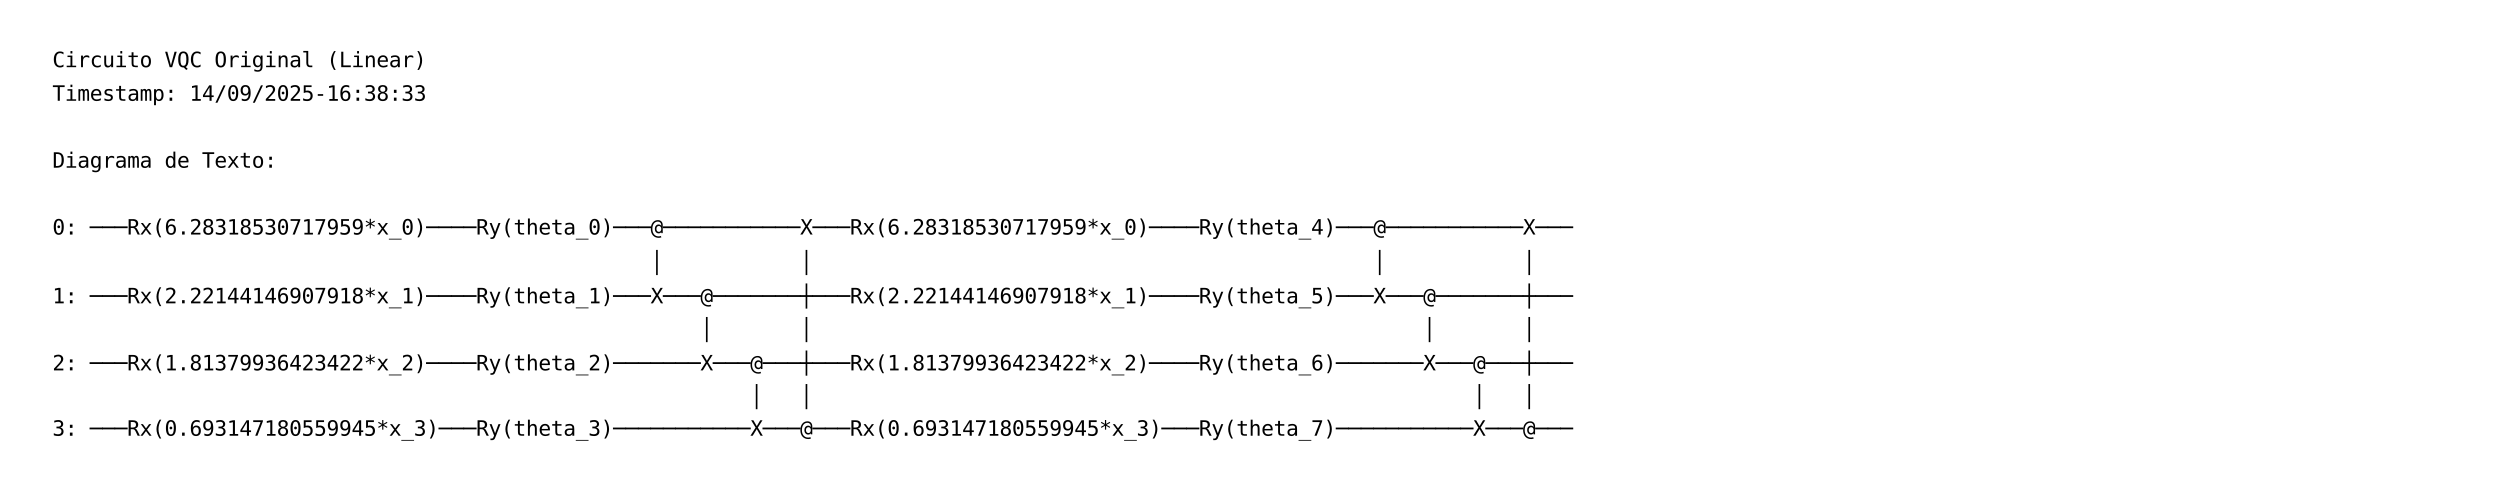 <?xml version="1.0" encoding="utf-8" standalone="no"?>
<!DOCTYPE svg PUBLIC "-//W3C//DTD SVG 1.1//EN"
  "http://www.w3.org/Graphics/SVG/1.1/DTD/svg11.dtd">
<svg xmlns:xlink="http://www.w3.org/1999/xlink" width="966.24pt" height="190.08pt" viewBox="0 0 966.24 190.08" xmlns="http://www.w3.org/2000/svg" version="1.1">
 <defs>
  <style type="text/css">*{stroke-linejoin: round; stroke-linecap: butt}</style>
 </defs>
 <g id="figure_1">
  <g id="patch_1">
   <path d="M 0 190.08 
L 966.24 190.08 
L 966.24 0 
L 0 0 
z
" style="fill: #ffffff"/>
  </g>
  <g id="axes_1">
   <g id="text_1">
    <!-- Circuito VQC Original (Linear) -->
    <g transform="translate(20.246 25.961) scale(0.08 -0.08)">
     <defs>
      <path id="DejaVuSansMono-43" d="M 3353 166 
Q 3113 38 2859 -26 
Q 2606 -91 2322 -91 
Q 1425 -91 929 543 
Q 434 1178 434 2328 
Q 434 3472 932 4111 
Q 1431 4750 2322 4750 
Q 2606 4750 2859 4686 
Q 3113 4622 3353 4494 
L 3353 3847 
Q 3122 4038 2856 4138 
Q 2591 4238 2322 4238 
Q 1706 4238 1400 3763 
Q 1094 3288 1094 2328 
Q 1094 1372 1400 897 
Q 1706 422 2322 422 
Q 2597 422 2861 522 
Q 3125 622 3353 813 
L 3353 166 
z
" transform="scale(0.016)"/>
      <path id="DejaVuSansMono-69" d="M 800 3500 
L 2272 3500 
L 2272 447 
L 3413 447 
L 3413 0 
L 556 0 
L 556 447 
L 1697 447 
L 1697 3053 
L 800 3053 
L 800 3500 
z
M 1697 4863 
L 2272 4863 
L 2272 4134 
L 1697 4134 
L 1697 4863 
z
" transform="scale(0.016)"/>
      <path id="DejaVuSansMono-72" d="M 3609 2778 
Q 3425 2922 3234 2987 
Q 3044 3053 2816 3053 
Q 2278 3053 1993 2715 
Q 1709 2378 1709 1741 
L 1709 0 
L 1131 0 
L 1131 3500 
L 1709 3500 
L 1709 2816 
Q 1853 3188 2151 3386 
Q 2450 3584 2859 3584 
Q 3072 3584 3256 3531 
Q 3441 3478 3609 3366 
L 3609 2778 
z
" transform="scale(0.016)"/>
      <path id="DejaVuSansMono-63" d="M 3316 178 
Q 3084 44 2839 -23 
Q 2594 -91 2338 -91 
Q 1525 -91 1067 396 
Q 609 884 609 1747 
Q 609 2609 1067 3096 
Q 1525 3584 2338 3584 
Q 2591 3584 2831 3518 
Q 3072 3453 3316 3316 
L 3316 2713 
Q 3088 2916 2858 3006 
Q 2628 3097 2338 3097 
Q 1797 3097 1506 2747 
Q 1216 2397 1216 1747 
Q 1216 1100 1508 748 
Q 1800 397 2338 397 
Q 2638 397 2875 489 
Q 3113 581 3316 775 
L 3316 178 
z
" transform="scale(0.016)"/>
      <path id="DejaVuSansMono-75" d="M 609 1325 
L 609 3494 
L 1184 3494 
L 1184 1325 
Q 1184 853 1351 631 
Q 1519 409 1869 409 
Q 2275 409 2490 695 
Q 2706 981 2706 1516 
L 2706 3494 
L 3284 3494 
L 3284 0 
L 2706 0 
L 2706 525 
Q 2553 222 2289 65 
Q 2025 -91 1672 -91 
Q 1134 -91 871 261 
Q 609 613 609 1325 
z
" transform="scale(0.016)"/>
      <path id="DejaVuSansMono-74" d="M 1919 4494 
L 1919 3500 
L 3225 3500 
L 3225 3053 
L 1919 3053 
L 1919 1153 
Q 1919 766 2066 612 
Q 2213 459 2578 459 
L 3225 459 
L 3225 0 
L 2522 0 
Q 1875 0 1609 259 
Q 1344 519 1344 1153 
L 1344 3053 
L 409 3053 
L 409 3500 
L 1344 3500 
L 1344 4494 
L 1919 4494 
z
" transform="scale(0.016)"/>
      <path id="DejaVuSansMono-6f" d="M 1925 3097 
Q 1488 3097 1263 2756 
Q 1038 2416 1038 1747 
Q 1038 1081 1263 739 
Q 1488 397 1925 397 
Q 2366 397 2591 739 
Q 2816 1081 2816 1747 
Q 2816 2416 2591 2756 
Q 2366 3097 1925 3097 
z
M 1925 3584 
Q 2653 3584 3039 3112 
Q 3425 2641 3425 1747 
Q 3425 850 3040 379 
Q 2656 -91 1925 -91 
Q 1197 -91 812 379 
Q 428 850 428 1747 
Q 428 2641 812 3112 
Q 1197 3584 1925 3584 
z
" transform="scale(0.016)"/>
      <path id="DejaVuSansMono-20" transform="scale(0.016)"/>
      <path id="DejaVuSansMono-56" d="M 1925 531 
L 3022 4666 
L 3675 4666 
L 2309 0 
L 1544 0 
L 178 4666 
L 831 4666 
L 1925 531 
z
" transform="scale(0.016)"/>
      <path id="DejaVuSansMono-51" d="M 2047 -84 
Q 2025 -84 1984 -87 
Q 1944 -91 1919 -91 
Q 1138 -91 752 509 
Q 366 1109 366 2328 
Q 366 3550 752 4150 
Q 1138 4750 1925 4750 
Q 2716 4750 3102 4150 
Q 3488 3550 3488 2328 
Q 3488 1409 3273 848 
Q 3059 288 2625 63 
L 3250 -531 
L 2778 -844 
L 2047 -84 
z
M 2828 2328 
Q 2828 3356 2617 3797 
Q 2406 4238 1925 4238 
Q 1447 4238 1236 3797 
Q 1025 3356 1025 2328 
Q 1025 1303 1236 862 
Q 1447 422 1925 422 
Q 2406 422 2617 861 
Q 2828 1300 2828 2328 
z
" transform="scale(0.016)"/>
      <path id="DejaVuSansMono-4f" d="M 2828 2328 
Q 2828 3356 2617 3797 
Q 2406 4238 1925 4238 
Q 1447 4238 1236 3797 
Q 1025 3356 1025 2328 
Q 1025 1303 1236 862 
Q 1447 422 1925 422 
Q 2406 422 2617 861 
Q 2828 1300 2828 2328 
z
M 3488 2328 
Q 3488 1109 3102 509 
Q 2716 -91 1925 -91 
Q 1134 -91 750 506 
Q 366 1103 366 2328 
Q 366 3550 752 4150 
Q 1138 4750 1925 4750 
Q 2716 4750 3102 4150 
Q 3488 3550 3488 2328 
z
" transform="scale(0.016)"/>
      <path id="DejaVuSansMono-67" d="M 2681 1778 
Q 2681 2425 2470 2761 
Q 2259 3097 1856 3097 
Q 1434 3097 1212 2761 
Q 991 2425 991 1778 
Q 991 1131 1214 792 
Q 1438 453 1863 453 
Q 2259 453 2470 793 
Q 2681 1134 2681 1778 
z
M 3256 225 
Q 3256 -563 2884 -969 
Q 2513 -1375 1791 -1375 
Q 1553 -1375 1293 -1331 
Q 1034 -1288 775 -1203 
L 775 -634 
Q 1081 -778 1331 -847 
Q 1581 -916 1791 -916 
Q 2256 -916 2468 -662 
Q 2681 -409 2681 141 
L 2681 166 
L 2681 556 
Q 2544 263 2306 119 
Q 2069 -25 1728 -25 
Q 1116 -25 750 465 
Q 384 956 384 1778 
Q 384 2603 750 3093 
Q 1116 3584 1728 3584 
Q 2066 3584 2300 3450 
Q 2534 3316 2681 3034 
L 2681 3488 
L 3256 3488 
L 3256 225 
z
" transform="scale(0.016)"/>
      <path id="DejaVuSansMono-6e" d="M 3284 2169 
L 3284 0 
L 2706 0 
L 2706 2169 
Q 2706 2641 2540 2862 
Q 2375 3084 2022 3084 
Q 1619 3084 1401 2798 
Q 1184 2513 1184 1978 
L 1184 0 
L 609 0 
L 609 3500 
L 1184 3500 
L 1184 2975 
Q 1338 3275 1600 3429 
Q 1863 3584 2222 3584 
Q 2756 3584 3020 3232 
Q 3284 2881 3284 2169 
z
" transform="scale(0.016)"/>
      <path id="DejaVuSansMono-61" d="M 2194 1759 
L 2003 1759 
Q 1500 1759 1245 1582 
Q 991 1406 991 1056 
Q 991 741 1181 566 
Q 1372 391 1709 391 
Q 2184 391 2456 720 
Q 2728 1050 2731 1631 
L 2731 1759 
L 2194 1759 
z
M 3309 1997 
L 3309 0 
L 2731 0 
L 2731 519 
Q 2547 206 2267 57 
Q 1988 -91 1588 -91 
Q 1053 -91 734 211 
Q 416 513 416 1019 
Q 416 1603 808 1906 
Q 1200 2209 1959 2209 
L 2731 2209 
L 2731 2300 
Q 2728 2719 2518 2908 
Q 2309 3097 1850 3097 
Q 1556 3097 1256 3012 
Q 956 2928 672 2766 
L 672 3341 
Q 991 3463 1283 3523 
Q 1575 3584 1850 3584 
Q 2284 3584 2592 3456 
Q 2900 3328 3091 3072 
Q 3209 2916 3259 2686 
Q 3309 2456 3309 1997 
z
" transform="scale(0.016)"/>
      <path id="DejaVuSansMono-6c" d="M 1997 1269 
Q 1997 881 2139 684 
Q 2281 488 2559 488 
L 3231 488 
L 3231 0 
L 2503 0 
Q 1988 0 1705 331 
Q 1422 663 1422 1269 
L 1422 4447 
L 500 4447 
L 500 4897 
L 1997 4897 
L 1997 1269 
z
" transform="scale(0.016)"/>
      <path id="DejaVuSansMono-28" d="M 2766 4856 
Q 2350 4144 2145 3436 
Q 1941 2728 1941 2009 
Q 1941 1294 2145 584 
Q 2350 -125 2766 -844 
L 2266 -844 
Q 1794 -100 1562 604 
Q 1331 1309 1331 2009 
Q 1331 2706 1562 3412 
Q 1794 4119 2266 4856 
L 2766 4856 
z
" transform="scale(0.016)"/>
      <path id="DejaVuSansMono-4c" d="M 672 4666 
L 1306 4666 
L 1306 531 
L 3559 531 
L 3559 0 
L 672 0 
L 672 4666 
z
" transform="scale(0.016)"/>
      <path id="DejaVuSansMono-65" d="M 3475 1894 
L 3475 1613 
L 984 1613 
L 984 1594 
Q 984 1022 1282 709 
Q 1581 397 2125 397 
Q 2400 397 2700 484 
Q 3000 572 3341 750 
L 3341 178 
Q 3013 44 2708 -23 
Q 2403 -91 2119 -91 
Q 1303 -91 843 398 
Q 384 888 384 1747 
Q 384 2584 834 3084 
Q 1284 3584 2034 3584 
Q 2703 3584 3089 3131 
Q 3475 2678 3475 1894 
z
M 2900 2063 
Q 2888 2569 2661 2833 
Q 2434 3097 2009 3097 
Q 1594 3097 1325 2822 
Q 1056 2547 1006 2059 
L 2900 2063 
z
" transform="scale(0.016)"/>
      <path id="DejaVuSansMono-29" d="M 1088 4856 
L 1588 4856 
Q 2059 4119 2290 3412 
Q 2522 2706 2522 2009 
Q 2522 1306 2290 600 
Q 2059 -106 1588 -844 
L 1088 -844 
Q 1503 -119 1708 590 
Q 1913 1300 1913 2009 
Q 1913 2722 1708 3431 
Q 1503 4141 1088 4856 
z
" transform="scale(0.016)"/>
     </defs>
     <use xlink:href="#DejaVuSansMono-43"/>
     <use xlink:href="#DejaVuSansMono-69" transform="translate(60.205 0)"/>
     <use xlink:href="#DejaVuSansMono-72" transform="translate(120.41 0)"/>
     <use xlink:href="#DejaVuSansMono-63" transform="translate(180.615 0)"/>
     <use xlink:href="#DejaVuSansMono-75" transform="translate(240.82 0)"/>
     <use xlink:href="#DejaVuSansMono-69" transform="translate(301.025 0)"/>
     <use xlink:href="#DejaVuSansMono-74" transform="translate(361.23 0)"/>
     <use xlink:href="#DejaVuSansMono-6f" transform="translate(421.436 0)"/>
     <use xlink:href="#DejaVuSansMono-20" transform="translate(481.641 0)"/>
     <use xlink:href="#DejaVuSansMono-56" transform="translate(541.846 0)"/>
     <use xlink:href="#DejaVuSansMono-51" transform="translate(602.051 0)"/>
     <use xlink:href="#DejaVuSansMono-43" transform="translate(662.256 0)"/>
     <use xlink:href="#DejaVuSansMono-20" transform="translate(722.461 0)"/>
     <use xlink:href="#DejaVuSansMono-4f" transform="translate(782.666 0)"/>
     <use xlink:href="#DejaVuSansMono-72" transform="translate(842.871 0)"/>
     <use xlink:href="#DejaVuSansMono-69" transform="translate(903.076 0)"/>
     <use xlink:href="#DejaVuSansMono-67" transform="translate(963.281 0)"/>
     <use xlink:href="#DejaVuSansMono-69" transform="translate(1023.486 0)"/>
     <use xlink:href="#DejaVuSansMono-6e" transform="translate(1083.691 0)"/>
     <use xlink:href="#DejaVuSansMono-61" transform="translate(1143.896 0)"/>
     <use xlink:href="#DejaVuSansMono-6c" transform="translate(1204.102 0)"/>
     <use xlink:href="#DejaVuSansMono-20" transform="translate(1264.307 0)"/>
     <use xlink:href="#DejaVuSansMono-28" transform="translate(1324.512 0)"/>
     <use xlink:href="#DejaVuSansMono-4c" transform="translate(1384.717 0)"/>
     <use xlink:href="#DejaVuSansMono-69" transform="translate(1444.922 0)"/>
     <use xlink:href="#DejaVuSansMono-6e" transform="translate(1505.127 0)"/>
     <use xlink:href="#DejaVuSansMono-65" transform="translate(1565.332 0)"/>
     <use xlink:href="#DejaVuSansMono-61" transform="translate(1625.537 0)"/>
     <use xlink:href="#DejaVuSansMono-72" transform="translate(1685.742 0)"/>
     <use xlink:href="#DejaVuSansMono-29" transform="translate(1745.947 0)"/>
    </g>
   </g>
   <g id="text_2">
    <!-- Timestamp: 14/09/2025-16:38:33 -->
    <g transform="translate(20.246 38.949) scale(0.08 -0.08)">
     <defs>
      <path id="DejaVuSansMono-54" d="M 147 4666 
L 3706 4666 
L 3706 4134 
L 2247 4134 
L 2247 0 
L 1613 0 
L 1613 4134 
L 147 4134 
L 147 4666 
z
" transform="scale(0.016)"/>
      <path id="DejaVuSansMono-6d" d="M 2113 3144 
Q 2219 3369 2383 3476 
Q 2547 3584 2778 3584 
Q 3200 3584 3373 3257 
Q 3547 2931 3547 2028 
L 3547 0 
L 3022 0 
L 3022 2003 
Q 3022 2744 2939 2923 
Q 2856 3103 2638 3103 
Q 2388 3103 2295 2911 
Q 2203 2719 2203 2003 
L 2203 0 
L 1678 0 
L 1678 2003 
Q 1678 2753 1589 2928 
Q 1500 3103 1269 3103 
Q 1041 3103 952 2911 
Q 863 2719 863 2003 
L 863 0 
L 341 0 
L 341 3500 
L 863 3500 
L 863 3200 
Q 966 3388 1120 3486 
Q 1275 3584 1472 3584 
Q 1709 3584 1867 3475 
Q 2025 3366 2113 3144 
z
" transform="scale(0.016)"/>
      <path id="DejaVuSansMono-73" d="M 3041 3378 
L 3041 2816 
Q 2794 2959 2544 3031 
Q 2294 3103 2034 3103 
Q 1644 3103 1451 2976 
Q 1259 2850 1259 2591 
Q 1259 2356 1403 2240 
Q 1547 2125 2119 2016 
L 2350 1972 
Q 2778 1891 2998 1647 
Q 3219 1403 3219 1013 
Q 3219 494 2850 201 
Q 2481 -91 1825 -91 
Q 1566 -91 1281 -36 
Q 997 19 666 128 
L 666 722 
Q 988 556 1281 473 
Q 1575 391 1838 391 
Q 2219 391 2428 545 
Q 2638 700 2638 978 
Q 2638 1378 1872 1531 
L 1847 1538 
L 1631 1581 
Q 1134 1678 906 1908 
Q 678 2138 678 2534 
Q 678 3038 1018 3311 
Q 1359 3584 1991 3584 
Q 2272 3584 2531 3532 
Q 2791 3481 3041 3378 
z
" transform="scale(0.016)"/>
      <path id="DejaVuSansMono-70" d="M 1172 441 
L 1172 -1331 
L 594 -1331 
L 594 3500 
L 1172 3500 
L 1172 3053 
Q 1316 3313 1555 3448 
Q 1794 3584 2106 3584 
Q 2741 3584 3102 3093 
Q 3463 2603 3463 1734 
Q 3463 881 3100 395 
Q 2738 -91 2106 -91 
Q 1788 -91 1548 45 
Q 1309 181 1172 441 
z
M 2859 1747 
Q 2859 2416 2648 2756 
Q 2438 3097 2022 3097 
Q 1603 3097 1387 2755 
Q 1172 2413 1172 1747 
Q 1172 1084 1387 740 
Q 1603 397 2022 397 
Q 2438 397 2648 737 
Q 2859 1078 2859 1747 
z
" transform="scale(0.016)"/>
      <path id="DejaVuSansMono-3a" d="M 1528 3322 
L 2316 3322 
L 2316 2375 
L 1528 2375 
L 1528 3322 
z
M 1528 953 
L 2316 953 
L 2316 0 
L 1528 0 
L 1528 953 
z
" transform="scale(0.016)"/>
      <path id="DejaVuSansMono-31" d="M 844 531 
L 1825 531 
L 1825 4097 
L 769 3859 
L 769 4434 
L 1819 4666 
L 2450 4666 
L 2450 531 
L 3419 531 
L 3419 0 
L 844 0 
L 844 531 
z
" transform="scale(0.016)"/>
      <path id="DejaVuSansMono-34" d="M 2297 4091 
L 825 1625 
L 2297 1625 
L 2297 4091 
z
M 2194 4666 
L 2925 4666 
L 2925 1625 
L 3547 1625 
L 3547 1113 
L 2925 1113 
L 2925 0 
L 2297 0 
L 2297 1113 
L 319 1113 
L 319 1709 
L 2194 4666 
z
" transform="scale(0.016)"/>
      <path id="DejaVuSansMono-2f" d="M 2778 4666 
L 3372 4666 
L 916 -594 
L 319 -594 
L 2778 4666 
z
" transform="scale(0.016)"/>
      <path id="DejaVuSansMono-30" d="M 1509 2344 
Q 1509 2516 1629 2641 
Q 1750 2766 1919 2766 
Q 2094 2766 2219 2641 
Q 2344 2516 2344 2344 
Q 2344 2169 2220 2047 
Q 2097 1925 1919 1925 
Q 1744 1925 1626 2044 
Q 1509 2163 1509 2344 
z
M 1925 4250 
Q 1484 4250 1267 3775 
Q 1050 3300 1050 2328 
Q 1050 1359 1267 884 
Q 1484 409 1925 409 
Q 2369 409 2586 884 
Q 2803 1359 2803 2328 
Q 2803 3300 2586 3775 
Q 2369 4250 1925 4250 
z
M 1925 4750 
Q 2672 4750 3055 4137 
Q 3438 3525 3438 2328 
Q 3438 1134 3055 521 
Q 2672 -91 1925 -91 
Q 1178 -91 797 521 
Q 416 1134 416 2328 
Q 416 3525 797 4137 
Q 1178 4750 1925 4750 
z
" transform="scale(0.016)"/>
      <path id="DejaVuSansMono-39" d="M 1863 2069 
Q 2266 2069 2495 2359 
Q 2725 2650 2725 3163 
Q 2725 3675 2495 3965 
Q 2266 4256 1863 4256 
Q 1444 4256 1231 3979 
Q 1019 3703 1019 3163 
Q 1019 2619 1230 2344 
Q 1441 2069 1863 2069 
z
M 738 97 
L 738 678 
Q 934 563 1156 502 
Q 1378 441 1619 441 
Q 2219 441 2526 892 
Q 2834 1344 2834 2222 
Q 2688 1909 2422 1742 
Q 2156 1575 1813 1575 
Q 1138 1575 767 1990 
Q 397 2406 397 3169 
Q 397 3922 776 4336 
Q 1156 4750 1850 4750 
Q 2663 4750 3041 4165 
Q 3419 3581 3419 2328 
Q 3419 1150 2964 529 
Q 2509 -91 1644 -91 
Q 1416 -91 1184 -42 
Q 953 6 738 97 
z
" transform="scale(0.016)"/>
      <path id="DejaVuSansMono-32" d="M 1166 531 
L 3309 531 
L 3309 0 
L 475 0 
L 475 531 
Q 1059 1147 1496 1619 
Q 1934 2091 2100 2284 
Q 2413 2666 2522 2902 
Q 2631 3138 2631 3384 
Q 2631 3775 2401 3997 
Q 2172 4219 1772 4219 
Q 1488 4219 1175 4116 
Q 863 4013 513 3803 
L 513 4441 
Q 834 4594 1145 4672 
Q 1456 4750 1759 4750 
Q 2444 4750 2861 4386 
Q 3278 4022 3278 3431 
Q 3278 3131 3139 2831 
Q 3000 2531 2688 2169 
Q 2513 1966 2180 1606 
Q 1847 1247 1166 531 
z
" transform="scale(0.016)"/>
      <path id="DejaVuSansMono-35" d="M 647 4666 
L 3009 4666 
L 3009 4134 
L 1222 4134 
L 1222 2988 
Q 1356 3038 1492 3061 
Q 1628 3084 1766 3084 
Q 2491 3084 2916 2656 
Q 3341 2228 3341 1497 
Q 3341 759 2895 334 
Q 2450 -91 1678 -91 
Q 1306 -91 998 -41 
Q 691 9 447 109 
L 447 750 
Q 734 594 1025 517 
Q 1316 441 1619 441 
Q 2141 441 2423 716 
Q 2706 991 2706 1497 
Q 2706 1997 2414 2275 
Q 2122 2553 1600 2553 
Q 1347 2553 1106 2495 
Q 866 2438 647 2322 
L 647 4666 
z
" transform="scale(0.016)"/>
      <path id="DejaVuSansMono-2d" d="M 1113 2009 
L 2741 2009 
L 2741 1497 
L 1113 1497 
L 1113 2009 
z
" transform="scale(0.016)"/>
      <path id="DejaVuSansMono-36" d="M 3097 4563 
L 3097 3981 
Q 2900 4097 2678 4158 
Q 2456 4219 2216 4219 
Q 1616 4219 1306 3767 
Q 997 3316 997 2438 
Q 1147 2750 1412 2917 
Q 1678 3084 2022 3084 
Q 2697 3084 3067 2670 
Q 3438 2256 3438 1497 
Q 3438 741 3056 325 
Q 2675 -91 1984 -91 
Q 1172 -91 794 492 
Q 416 1075 416 2328 
Q 416 3509 870 4129 
Q 1325 4750 2188 4750 
Q 2419 4750 2650 4701 
Q 2881 4653 3097 4563 
z
M 1972 2591 
Q 1569 2591 1337 2300 
Q 1106 2009 1106 1497 
Q 1106 984 1337 693 
Q 1569 403 1972 403 
Q 2391 403 2603 679 
Q 2816 956 2816 1497 
Q 2816 2041 2603 2316 
Q 2391 2591 1972 2591 
z
" transform="scale(0.016)"/>
      <path id="DejaVuSansMono-33" d="M 2425 2497 
Q 2884 2375 3128 2064 
Q 3372 1753 3372 1288 
Q 3372 644 2939 276 
Q 2506 -91 1741 -91 
Q 1419 -91 1084 -31 
Q 750 28 428 141 
L 428 769 
Q 747 603 1056 522 
Q 1366 441 1672 441 
Q 2191 441 2469 675 
Q 2747 909 2747 1350 
Q 2747 1756 2469 1995 
Q 2191 2234 1716 2234 
L 1234 2234 
L 1234 2753 
L 1716 2753 
Q 2150 2753 2394 2943 
Q 2638 3134 2638 3475 
Q 2638 3834 2411 4026 
Q 2184 4219 1766 4219 
Q 1488 4219 1191 4156 
Q 894 4094 569 3969 
L 569 4550 
Q 947 4650 1242 4700 
Q 1538 4750 1766 4750 
Q 2447 4750 2855 4408 
Q 3263 4066 3263 3500 
Q 3263 3116 3048 2859 
Q 2834 2603 2425 2497 
z
" transform="scale(0.016)"/>
      <path id="DejaVuSansMono-38" d="M 1925 2216 
Q 1503 2216 1273 1980 
Q 1044 1744 1044 1313 
Q 1044 881 1276 642 
Q 1509 403 1925 403 
Q 2350 403 2579 639 
Q 2809 875 2809 1313 
Q 2809 1741 2576 1978 
Q 2344 2216 1925 2216 
z
M 1375 2478 
Q 972 2581 745 2862 
Q 519 3144 519 3541 
Q 519 4097 897 4423 
Q 1275 4750 1925 4750 
Q 2578 4750 2956 4423 
Q 3334 4097 3334 3541 
Q 3334 3144 3107 2862 
Q 2881 2581 2478 2478 
Q 2947 2375 3195 2062 
Q 3444 1750 3444 1253 
Q 3444 622 3041 265 
Q 2638 -91 1925 -91 
Q 1213 -91 811 264 
Q 409 619 409 1247 
Q 409 1747 657 2061 
Q 906 2375 1375 2478 
z
M 1147 3481 
Q 1147 3106 1347 2909 
Q 1547 2713 1925 2713 
Q 2306 2713 2506 2909 
Q 2706 3106 2706 3481 
Q 2706 3863 2507 4063 
Q 2309 4263 1925 4263 
Q 1547 4263 1347 4061 
Q 1147 3859 1147 3481 
z
" transform="scale(0.016)"/>
     </defs>
     <use xlink:href="#DejaVuSansMono-54"/>
     <use xlink:href="#DejaVuSansMono-69" transform="translate(60.205 0)"/>
     <use xlink:href="#DejaVuSansMono-6d" transform="translate(120.41 0)"/>
     <use xlink:href="#DejaVuSansMono-65" transform="translate(180.615 0)"/>
     <use xlink:href="#DejaVuSansMono-73" transform="translate(240.82 0)"/>
     <use xlink:href="#DejaVuSansMono-74" transform="translate(301.025 0)"/>
     <use xlink:href="#DejaVuSansMono-61" transform="translate(361.23 0)"/>
     <use xlink:href="#DejaVuSansMono-6d" transform="translate(421.436 0)"/>
     <use xlink:href="#DejaVuSansMono-70" transform="translate(481.641 0)"/>
     <use xlink:href="#DejaVuSansMono-3a" transform="translate(541.846 0)"/>
     <use xlink:href="#DejaVuSansMono-20" transform="translate(602.051 0)"/>
     <use xlink:href="#DejaVuSansMono-31" transform="translate(662.256 0)"/>
     <use xlink:href="#DejaVuSansMono-34" transform="translate(722.461 0)"/>
     <use xlink:href="#DejaVuSansMono-2f" transform="translate(782.666 0)"/>
     <use xlink:href="#DejaVuSansMono-30" transform="translate(842.871 0)"/>
     <use xlink:href="#DejaVuSansMono-39" transform="translate(903.076 0)"/>
     <use xlink:href="#DejaVuSansMono-2f" transform="translate(963.281 0)"/>
     <use xlink:href="#DejaVuSansMono-32" transform="translate(1023.486 0)"/>
     <use xlink:href="#DejaVuSansMono-30" transform="translate(1083.691 0)"/>
     <use xlink:href="#DejaVuSansMono-32" transform="translate(1143.896 0)"/>
     <use xlink:href="#DejaVuSansMono-35" transform="translate(1204.102 0)"/>
     <use xlink:href="#DejaVuSansMono-2d" transform="translate(1264.307 0)"/>
     <use xlink:href="#DejaVuSansMono-31" transform="translate(1324.512 0)"/>
     <use xlink:href="#DejaVuSansMono-36" transform="translate(1384.717 0)"/>
     <use xlink:href="#DejaVuSansMono-3a" transform="translate(1444.922 0)"/>
     <use xlink:href="#DejaVuSansMono-33" transform="translate(1505.127 0)"/>
     <use xlink:href="#DejaVuSansMono-38" transform="translate(1565.332 0)"/>
     <use xlink:href="#DejaVuSansMono-3a" transform="translate(1625.537 0)"/>
     <use xlink:href="#DejaVuSansMono-33" transform="translate(1685.742 0)"/>
     <use xlink:href="#DejaVuSansMono-33" transform="translate(1745.947 0)"/>
    </g>
   </g>
   <g id="text_3">
    <!-- Diagrama de Texto: -->
    <g transform="translate(20.246 64.82) scale(0.08 -0.08)">
     <defs>
      <path id="DejaVuSansMono-44" d="M 1363 519 
Q 2159 519 2475 911 
Q 2791 1303 2791 2328 
Q 2791 3363 2477 3755 
Q 2163 4147 1363 4147 
L 1063 4147 
L 1063 519 
L 1363 519 
z
M 1375 4666 
Q 2444 4666 2950 4097 
Q 3456 3528 3456 2328 
Q 3456 1134 2950 567 
Q 2444 0 1375 0 
L 428 0 
L 428 4666 
L 1375 4666 
z
" transform="scale(0.016)"/>
      <path id="DejaVuSansMono-64" d="M 2681 3053 
L 2681 4863 
L 3256 4863 
L 3256 0 
L 2681 0 
L 2681 441 
Q 2538 181 2298 45 
Q 2059 -91 1747 -91 
Q 1113 -91 748 401 
Q 384 894 384 1759 
Q 384 2613 750 3098 
Q 1116 3584 1747 3584 
Q 2063 3584 2303 3448 
Q 2544 3313 2681 3053 
z
M 991 1747 
Q 991 1078 1203 737 
Q 1416 397 1831 397 
Q 2247 397 2464 740 
Q 2681 1084 2681 1747 
Q 2681 2413 2464 2755 
Q 2247 3097 1831 3097 
Q 1416 3097 1203 2756 
Q 991 2416 991 1747 
z
" transform="scale(0.016)"/>
      <path id="DejaVuSansMono-78" d="M 3494 3500 
L 2241 1825 
L 3616 0 
L 2950 0 
L 1925 1403 
L 903 0 
L 238 0 
L 1613 1825 
L 359 3500 
L 997 3500 
L 1925 2234 
L 2847 3500 
L 3494 3500 
z
" transform="scale(0.016)"/>
     </defs>
     <use xlink:href="#DejaVuSansMono-44"/>
     <use xlink:href="#DejaVuSansMono-69" transform="translate(60.205 0)"/>
     <use xlink:href="#DejaVuSansMono-61" transform="translate(120.41 0)"/>
     <use xlink:href="#DejaVuSansMono-67" transform="translate(180.615 0)"/>
     <use xlink:href="#DejaVuSansMono-72" transform="translate(240.82 0)"/>
     <use xlink:href="#DejaVuSansMono-61" transform="translate(301.025 0)"/>
     <use xlink:href="#DejaVuSansMono-6d" transform="translate(361.23 0)"/>
     <use xlink:href="#DejaVuSansMono-61" transform="translate(421.436 0)"/>
     <use xlink:href="#DejaVuSansMono-20" transform="translate(481.641 0)"/>
     <use xlink:href="#DejaVuSansMono-64" transform="translate(541.846 0)"/>
     <use xlink:href="#DejaVuSansMono-65" transform="translate(602.051 0)"/>
     <use xlink:href="#DejaVuSansMono-20" transform="translate(662.256 0)"/>
     <use xlink:href="#DejaVuSansMono-54" transform="translate(722.461 0)"/>
     <use xlink:href="#DejaVuSansMono-65" transform="translate(782.666 0)"/>
     <use xlink:href="#DejaVuSansMono-78" transform="translate(842.871 0)"/>
     <use xlink:href="#DejaVuSansMono-74" transform="translate(903.076 0)"/>
     <use xlink:href="#DejaVuSansMono-6f" transform="translate(963.281 0)"/>
     <use xlink:href="#DejaVuSansMono-3a" transform="translate(1023.486 0)"/>
    </g>
   </g>
   <g id="text_4">
    <!-- 0: ───Rx(6.28318530717959*x_0)────Ry(theta_0)───@───────────X───Rx(6.28318530717959*x_0)────Ry(theta_4)───@───────────X─── -->
    <g transform="translate(20.246 90.656) scale(0.08 -0.08)">
     <defs>
      <path id="DejaVuSansMono-2500" d="M -63 1931 
L -63 2469 
L 3916 2469 
L 3916 1931 
L -63 1931 
z
" transform="scale(0.016)"/>
      <path id="DejaVuSansMono-52" d="M 2375 2203 
Q 2619 2141 2791 1967 
Q 2963 1794 3219 1275 
L 3853 0 
L 3175 0 
L 2619 1178 
Q 2378 1681 2186 1826 
Q 1994 1972 1684 1972 
L 1081 1972 
L 1081 0 
L 447 0 
L 447 4666 
L 1747 4666 
Q 2516 4666 2925 4319 
Q 3334 3972 3334 3316 
Q 3334 2853 3082 2561 
Q 2831 2269 2375 2203 
z
M 1081 4147 
L 1081 2491 
L 1772 2491 
Q 2225 2491 2447 2694 
Q 2669 2897 2669 3316 
Q 2669 3719 2433 3933 
Q 2197 4147 1747 4147 
L 1081 4147 
z
" transform="scale(0.016)"/>
      <path id="DejaVuSansMono-2e" d="M 1528 953 
L 2316 953 
L 2316 0 
L 1528 0 
L 1528 953 
z
" transform="scale(0.016)"/>
      <path id="DejaVuSansMono-37" d="M 434 4666 
L 3372 4666 
L 3372 4397 
L 1703 0 
L 1044 0 
L 2669 4134 
L 434 4134 
L 434 4666 
z
" transform="scale(0.016)"/>
      <path id="DejaVuSansMono-2a" d="M 3334 3897 
L 2216 3291 
L 3334 2681 
L 3156 2375 
L 2106 3009 
L 2106 1831 
L 1747 1831 
L 1747 3009 
L 697 2375 
L 519 2681 
L 1638 3291 
L 519 3897 
L 697 4206 
L 1747 3572 
L 1747 4750 
L 2106 4750 
L 2106 3572 
L 3156 4206 
L 3334 3897 
z
" transform="scale(0.016)"/>
      <path id="DejaVuSansMono-5f" d="M 3853 -1259 
L 3853 -1509 
L 0 -1509 
L 0 -1259 
L 3853 -1259 
z
" transform="scale(0.016)"/>
      <path id="DejaVuSansMono-79" d="M 2681 1125 
Q 2538 759 2316 163 
Q 2006 -663 1900 -844 
Q 1756 -1088 1540 -1209 
Q 1325 -1331 1038 -1331 
L 575 -1331 
L 575 -850 
L 916 -850 
Q 1169 -850 1312 -703 
Q 1456 -556 1678 56 
L 325 3500 
L 934 3500 
L 1972 763 
L 2994 3500 
L 3603 3500 
L 2681 1125 
z
" transform="scale(0.016)"/>
      <path id="DejaVuSansMono-68" d="M 3284 2169 
L 3284 0 
L 2706 0 
L 2706 2169 
Q 2706 2641 2540 2862 
Q 2375 3084 2022 3084 
Q 1619 3084 1401 2798 
Q 1184 2513 1184 1978 
L 1184 0 
L 609 0 
L 609 4863 
L 1184 4863 
L 1184 2975 
Q 1338 3275 1600 3429 
Q 1863 3584 2222 3584 
Q 2756 3584 3020 3232 
Q 3284 2881 3284 2169 
z
" transform="scale(0.016)"/>
      <path id="DejaVuSansMono-40" d="M 3244 1703 
Q 3244 2106 3044 2348 
Q 2844 2591 2509 2591 
Q 2175 2591 1973 2348 
Q 1772 2106 1772 1703 
Q 1772 1297 1973 1055 
Q 2175 813 2509 813 
Q 2844 813 3044 1055 
Q 3244 1297 3244 1703 
z
M 3681 422 
L 3231 422 
L 3231 769 
Q 3116 572 2911 465 
Q 2706 359 2450 359 
Q 1947 359 1617 737 
Q 1288 1116 1288 1703 
Q 1288 2291 1617 2669 
Q 1947 3047 2450 3047 
Q 2700 3047 2909 2937 
Q 3119 2828 3231 2638 
L 3231 2834 
Q 3231 3322 2956 3619 
Q 2681 3916 2228 3916 
Q 1459 3916 1004 3317 
Q 550 2719 550 1697 
Q 550 669 1065 59 
Q 1581 -550 2438 -550 
Q 2606 -550 2775 -519 
Q 2944 -488 3122 -422 
L 3272 -844 
Q 3075 -922 2883 -959 
Q 2691 -997 2509 -997 
Q 1394 -997 739 -269 
Q 84 459 84 1697 
Q 84 2916 671 3637 
Q 1259 4359 2247 4359 
Q 2900 4359 3290 3943 
Q 3681 3528 3681 2828 
L 3681 422 
z
" transform="scale(0.016)"/>
      <path id="DejaVuSansMono-58" d="M 269 4666 
L 947 4666 
L 1972 2906 
L 3016 4666 
L 3694 4666 
L 2297 2472 
L 3794 0 
L 3116 0 
L 1972 2009 
L 738 0 
L 56 0 
L 1619 2472 
L 269 4666 
z
" transform="scale(0.016)"/>
     </defs>
     <use xlink:href="#DejaVuSansMono-30"/>
     <use xlink:href="#DejaVuSansMono-3a" transform="translate(60.205 0)"/>
     <use xlink:href="#DejaVuSansMono-20" transform="translate(120.41 0)"/>
     <use xlink:href="#DejaVuSansMono-2500" transform="translate(180.615 0)"/>
     <use xlink:href="#DejaVuSansMono-2500" transform="translate(240.82 0)"/>
     <use xlink:href="#DejaVuSansMono-2500" transform="translate(301.025 0)"/>
     <use xlink:href="#DejaVuSansMono-52" transform="translate(361.23 0)"/>
     <use xlink:href="#DejaVuSansMono-78" transform="translate(421.436 0)"/>
     <use xlink:href="#DejaVuSansMono-28" transform="translate(481.641 0)"/>
     <use xlink:href="#DejaVuSansMono-36" transform="translate(541.846 0)"/>
     <use xlink:href="#DejaVuSansMono-2e" transform="translate(602.051 0)"/>
     <use xlink:href="#DejaVuSansMono-32" transform="translate(662.256 0)"/>
     <use xlink:href="#DejaVuSansMono-38" transform="translate(722.461 0)"/>
     <use xlink:href="#DejaVuSansMono-33" transform="translate(782.666 0)"/>
     <use xlink:href="#DejaVuSansMono-31" transform="translate(842.871 0)"/>
     <use xlink:href="#DejaVuSansMono-38" transform="translate(903.076 0)"/>
     <use xlink:href="#DejaVuSansMono-35" transform="translate(963.281 0)"/>
     <use xlink:href="#DejaVuSansMono-33" transform="translate(1023.486 0)"/>
     <use xlink:href="#DejaVuSansMono-30" transform="translate(1083.691 0)"/>
     <use xlink:href="#DejaVuSansMono-37" transform="translate(1143.896 0)"/>
     <use xlink:href="#DejaVuSansMono-31" transform="translate(1204.102 0)"/>
     <use xlink:href="#DejaVuSansMono-37" transform="translate(1264.307 0)"/>
     <use xlink:href="#DejaVuSansMono-39" transform="translate(1324.512 0)"/>
     <use xlink:href="#DejaVuSansMono-35" transform="translate(1384.717 0)"/>
     <use xlink:href="#DejaVuSansMono-39" transform="translate(1444.922 0)"/>
     <use xlink:href="#DejaVuSansMono-2a" transform="translate(1505.127 0)"/>
     <use xlink:href="#DejaVuSansMono-78" transform="translate(1565.332 0)"/>
     <use xlink:href="#DejaVuSansMono-5f" transform="translate(1625.537 0)"/>
     <use xlink:href="#DejaVuSansMono-30" transform="translate(1685.742 0)"/>
     <use xlink:href="#DejaVuSansMono-29" transform="translate(1745.947 0)"/>
     <use xlink:href="#DejaVuSansMono-2500" transform="translate(1806.152 0)"/>
     <use xlink:href="#DejaVuSansMono-2500" transform="translate(1866.357 0)"/>
     <use xlink:href="#DejaVuSansMono-2500" transform="translate(1926.562 0)"/>
     <use xlink:href="#DejaVuSansMono-2500" transform="translate(1986.768 0)"/>
     <use xlink:href="#DejaVuSansMono-52" transform="translate(2046.973 0)"/>
     <use xlink:href="#DejaVuSansMono-79" transform="translate(2107.178 0)"/>
     <use xlink:href="#DejaVuSansMono-28" transform="translate(2167.383 0)"/>
     <use xlink:href="#DejaVuSansMono-74" transform="translate(2227.588 0)"/>
     <use xlink:href="#DejaVuSansMono-68" transform="translate(2287.793 0)"/>
     <use xlink:href="#DejaVuSansMono-65" transform="translate(2347.998 0)"/>
     <use xlink:href="#DejaVuSansMono-74" transform="translate(2408.203 0)"/>
     <use xlink:href="#DejaVuSansMono-61" transform="translate(2468.408 0)"/>
     <use xlink:href="#DejaVuSansMono-5f" transform="translate(2528.613 0)"/>
     <use xlink:href="#DejaVuSansMono-30" transform="translate(2588.818 0)"/>
     <use xlink:href="#DejaVuSansMono-29" transform="translate(2649.023 0)"/>
     <use xlink:href="#DejaVuSansMono-2500" transform="translate(2709.229 0)"/>
     <use xlink:href="#DejaVuSansMono-2500" transform="translate(2769.434 0)"/>
     <use xlink:href="#DejaVuSansMono-2500" transform="translate(2829.639 0)"/>
     <use xlink:href="#DejaVuSansMono-40" transform="translate(2889.844 0)"/>
     <use xlink:href="#DejaVuSansMono-2500" transform="translate(2950.049 0)"/>
     <use xlink:href="#DejaVuSansMono-2500" transform="translate(3010.254 0)"/>
     <use xlink:href="#DejaVuSansMono-2500" transform="translate(3070.459 0)"/>
     <use xlink:href="#DejaVuSansMono-2500" transform="translate(3130.664 0)"/>
     <use xlink:href="#DejaVuSansMono-2500" transform="translate(3190.869 0)"/>
     <use xlink:href="#DejaVuSansMono-2500" transform="translate(3251.074 0)"/>
     <use xlink:href="#DejaVuSansMono-2500" transform="translate(3311.279 0)"/>
     <use xlink:href="#DejaVuSansMono-2500" transform="translate(3371.484 0)"/>
     <use xlink:href="#DejaVuSansMono-2500" transform="translate(3431.689 0)"/>
     <use xlink:href="#DejaVuSansMono-2500" transform="translate(3491.895 0)"/>
     <use xlink:href="#DejaVuSansMono-2500" transform="translate(3552.1 0)"/>
     <use xlink:href="#DejaVuSansMono-58" transform="translate(3612.305 0)"/>
     <use xlink:href="#DejaVuSansMono-2500" transform="translate(3672.51 0)"/>
     <use xlink:href="#DejaVuSansMono-2500" transform="translate(3732.715 0)"/>
     <use xlink:href="#DejaVuSansMono-2500" transform="translate(3792.92 0)"/>
     <use xlink:href="#DejaVuSansMono-52" transform="translate(3853.125 0)"/>
     <use xlink:href="#DejaVuSansMono-78" transform="translate(3913.33 0)"/>
     <use xlink:href="#DejaVuSansMono-28" transform="translate(3973.535 0)"/>
     <use xlink:href="#DejaVuSansMono-36" transform="translate(4033.74 0)"/>
     <use xlink:href="#DejaVuSansMono-2e" transform="translate(4093.945 0)"/>
     <use xlink:href="#DejaVuSansMono-32" transform="translate(4154.15 0)"/>
     <use xlink:href="#DejaVuSansMono-38" transform="translate(4214.355 0)"/>
     <use xlink:href="#DejaVuSansMono-33" transform="translate(4274.561 0)"/>
     <use xlink:href="#DejaVuSansMono-31" transform="translate(4334.766 0)"/>
     <use xlink:href="#DejaVuSansMono-38" transform="translate(4394.971 0)"/>
     <use xlink:href="#DejaVuSansMono-35" transform="translate(4455.176 0)"/>
     <use xlink:href="#DejaVuSansMono-33" transform="translate(4515.381 0)"/>
     <use xlink:href="#DejaVuSansMono-30" transform="translate(4575.586 0)"/>
     <use xlink:href="#DejaVuSansMono-37" transform="translate(4635.791 0)"/>
     <use xlink:href="#DejaVuSansMono-31" transform="translate(4695.996 0)"/>
     <use xlink:href="#DejaVuSansMono-37" transform="translate(4756.201 0)"/>
     <use xlink:href="#DejaVuSansMono-39" transform="translate(4816.406 0)"/>
     <use xlink:href="#DejaVuSansMono-35" transform="translate(4876.611 0)"/>
     <use xlink:href="#DejaVuSansMono-39" transform="translate(4936.816 0)"/>
     <use xlink:href="#DejaVuSansMono-2a" transform="translate(4997.021 0)"/>
     <use xlink:href="#DejaVuSansMono-78" transform="translate(5057.227 0)"/>
     <use xlink:href="#DejaVuSansMono-5f" transform="translate(5117.432 0)"/>
     <use xlink:href="#DejaVuSansMono-30" transform="translate(5177.637 0)"/>
     <use xlink:href="#DejaVuSansMono-29" transform="translate(5237.842 0)"/>
     <use xlink:href="#DejaVuSansMono-2500" transform="translate(5298.047 0)"/>
     <use xlink:href="#DejaVuSansMono-2500" transform="translate(5358.252 0)"/>
     <use xlink:href="#DejaVuSansMono-2500" transform="translate(5418.457 0)"/>
     <use xlink:href="#DejaVuSansMono-2500" transform="translate(5478.662 0)"/>
     <use xlink:href="#DejaVuSansMono-52" transform="translate(5538.867 0)"/>
     <use xlink:href="#DejaVuSansMono-79" transform="translate(5599.072 0)"/>
     <use xlink:href="#DejaVuSansMono-28" transform="translate(5659.277 0)"/>
     <use xlink:href="#DejaVuSansMono-74" transform="translate(5719.482 0)"/>
     <use xlink:href="#DejaVuSansMono-68" transform="translate(5779.688 0)"/>
     <use xlink:href="#DejaVuSansMono-65" transform="translate(5839.893 0)"/>
     <use xlink:href="#DejaVuSansMono-74" transform="translate(5900.098 0)"/>
     <use xlink:href="#DejaVuSansMono-61" transform="translate(5960.303 0)"/>
     <use xlink:href="#DejaVuSansMono-5f" transform="translate(6020.508 0)"/>
     <use xlink:href="#DejaVuSansMono-34" transform="translate(6080.713 0)"/>
     <use xlink:href="#DejaVuSansMono-29" transform="translate(6140.918 0)"/>
     <use xlink:href="#DejaVuSansMono-2500" transform="translate(6201.123 0)"/>
     <use xlink:href="#DejaVuSansMono-2500" transform="translate(6261.328 0)"/>
     <use xlink:href="#DejaVuSansMono-2500" transform="translate(6321.533 0)"/>
     <use xlink:href="#DejaVuSansMono-40" transform="translate(6381.738 0)"/>
     <use xlink:href="#DejaVuSansMono-2500" transform="translate(6441.943 0)"/>
     <use xlink:href="#DejaVuSansMono-2500" transform="translate(6502.148 0)"/>
     <use xlink:href="#DejaVuSansMono-2500" transform="translate(6562.354 0)"/>
     <use xlink:href="#DejaVuSansMono-2500" transform="translate(6622.559 0)"/>
     <use xlink:href="#DejaVuSansMono-2500" transform="translate(6682.764 0)"/>
     <use xlink:href="#DejaVuSansMono-2500" transform="translate(6742.969 0)"/>
     <use xlink:href="#DejaVuSansMono-2500" transform="translate(6803.174 0)"/>
     <use xlink:href="#DejaVuSansMono-2500" transform="translate(6863.379 0)"/>
     <use xlink:href="#DejaVuSansMono-2500" transform="translate(6923.584 0)"/>
     <use xlink:href="#DejaVuSansMono-2500" transform="translate(6983.789 0)"/>
     <use xlink:href="#DejaVuSansMono-2500" transform="translate(7043.994 0)"/>
     <use xlink:href="#DejaVuSansMono-58" transform="translate(7104.199 0)"/>
     <use xlink:href="#DejaVuSansMono-2500" transform="translate(7164.404 0)"/>
     <use xlink:href="#DejaVuSansMono-2500" transform="translate(7224.609 0)"/>
     <use xlink:href="#DejaVuSansMono-2500" transform="translate(7284.814 0)"/>
    </g>
   </g>
   <g id="text_5">
    <!--                                                 │           │                                             │           │ -->
    <g transform="translate(20.246 104.272) scale(0.08 -0.08)">
     <defs>
      <path id="DejaVuSansMono-2502" d="M 1675 -1600 
L 1675 6003 
L 2175 6003 
L 2175 -1600 
L 1675 -1600 
z
" transform="scale(0.016)"/>
     </defs>
     <use xlink:href="#DejaVuSansMono-20"/>
     <use xlink:href="#DejaVuSansMono-20" transform="translate(60.205 0)"/>
     <use xlink:href="#DejaVuSansMono-20" transform="translate(120.41 0)"/>
     <use xlink:href="#DejaVuSansMono-20" transform="translate(180.615 0)"/>
     <use xlink:href="#DejaVuSansMono-20" transform="translate(240.82 0)"/>
     <use xlink:href="#DejaVuSansMono-20" transform="translate(301.025 0)"/>
     <use xlink:href="#DejaVuSansMono-20" transform="translate(361.23 0)"/>
     <use xlink:href="#DejaVuSansMono-20" transform="translate(421.436 0)"/>
     <use xlink:href="#DejaVuSansMono-20" transform="translate(481.641 0)"/>
     <use xlink:href="#DejaVuSansMono-20" transform="translate(541.846 0)"/>
     <use xlink:href="#DejaVuSansMono-20" transform="translate(602.051 0)"/>
     <use xlink:href="#DejaVuSansMono-20" transform="translate(662.256 0)"/>
     <use xlink:href="#DejaVuSansMono-20" transform="translate(722.461 0)"/>
     <use xlink:href="#DejaVuSansMono-20" transform="translate(782.666 0)"/>
     <use xlink:href="#DejaVuSansMono-20" transform="translate(842.871 0)"/>
     <use xlink:href="#DejaVuSansMono-20" transform="translate(903.076 0)"/>
     <use xlink:href="#DejaVuSansMono-20" transform="translate(963.281 0)"/>
     <use xlink:href="#DejaVuSansMono-20" transform="translate(1023.486 0)"/>
     <use xlink:href="#DejaVuSansMono-20" transform="translate(1083.691 0)"/>
     <use xlink:href="#DejaVuSansMono-20" transform="translate(1143.896 0)"/>
     <use xlink:href="#DejaVuSansMono-20" transform="translate(1204.102 0)"/>
     <use xlink:href="#DejaVuSansMono-20" transform="translate(1264.307 0)"/>
     <use xlink:href="#DejaVuSansMono-20" transform="translate(1324.512 0)"/>
     <use xlink:href="#DejaVuSansMono-20" transform="translate(1384.717 0)"/>
     <use xlink:href="#DejaVuSansMono-20" transform="translate(1444.922 0)"/>
     <use xlink:href="#DejaVuSansMono-20" transform="translate(1505.127 0)"/>
     <use xlink:href="#DejaVuSansMono-20" transform="translate(1565.332 0)"/>
     <use xlink:href="#DejaVuSansMono-20" transform="translate(1625.537 0)"/>
     <use xlink:href="#DejaVuSansMono-20" transform="translate(1685.742 0)"/>
     <use xlink:href="#DejaVuSansMono-20" transform="translate(1745.947 0)"/>
     <use xlink:href="#DejaVuSansMono-20" transform="translate(1806.152 0)"/>
     <use xlink:href="#DejaVuSansMono-20" transform="translate(1866.357 0)"/>
     <use xlink:href="#DejaVuSansMono-20" transform="translate(1926.562 0)"/>
     <use xlink:href="#DejaVuSansMono-20" transform="translate(1986.768 0)"/>
     <use xlink:href="#DejaVuSansMono-20" transform="translate(2046.973 0)"/>
     <use xlink:href="#DejaVuSansMono-20" transform="translate(2107.178 0)"/>
     <use xlink:href="#DejaVuSansMono-20" transform="translate(2167.383 0)"/>
     <use xlink:href="#DejaVuSansMono-20" transform="translate(2227.588 0)"/>
     <use xlink:href="#DejaVuSansMono-20" transform="translate(2287.793 0)"/>
     <use xlink:href="#DejaVuSansMono-20" transform="translate(2347.998 0)"/>
     <use xlink:href="#DejaVuSansMono-20" transform="translate(2408.203 0)"/>
     <use xlink:href="#DejaVuSansMono-20" transform="translate(2468.408 0)"/>
     <use xlink:href="#DejaVuSansMono-20" transform="translate(2528.613 0)"/>
     <use xlink:href="#DejaVuSansMono-20" transform="translate(2588.818 0)"/>
     <use xlink:href="#DejaVuSansMono-20" transform="translate(2649.023 0)"/>
     <use xlink:href="#DejaVuSansMono-20" transform="translate(2709.229 0)"/>
     <use xlink:href="#DejaVuSansMono-20" transform="translate(2769.434 0)"/>
     <use xlink:href="#DejaVuSansMono-20" transform="translate(2829.639 0)"/>
     <use xlink:href="#DejaVuSansMono-2502" transform="translate(2889.844 0)"/>
     <use xlink:href="#DejaVuSansMono-20" transform="translate(2950.049 0)"/>
     <use xlink:href="#DejaVuSansMono-20" transform="translate(3010.254 0)"/>
     <use xlink:href="#DejaVuSansMono-20" transform="translate(3070.459 0)"/>
     <use xlink:href="#DejaVuSansMono-20" transform="translate(3130.664 0)"/>
     <use xlink:href="#DejaVuSansMono-20" transform="translate(3190.869 0)"/>
     <use xlink:href="#DejaVuSansMono-20" transform="translate(3251.074 0)"/>
     <use xlink:href="#DejaVuSansMono-20" transform="translate(3311.279 0)"/>
     <use xlink:href="#DejaVuSansMono-20" transform="translate(3371.484 0)"/>
     <use xlink:href="#DejaVuSansMono-20" transform="translate(3431.689 0)"/>
     <use xlink:href="#DejaVuSansMono-20" transform="translate(3491.895 0)"/>
     <use xlink:href="#DejaVuSansMono-20" transform="translate(3552.1 0)"/>
     <use xlink:href="#DejaVuSansMono-2502" transform="translate(3612.305 0)"/>
     <use xlink:href="#DejaVuSansMono-20" transform="translate(3672.51 0)"/>
     <use xlink:href="#DejaVuSansMono-20" transform="translate(3732.715 0)"/>
     <use xlink:href="#DejaVuSansMono-20" transform="translate(3792.92 0)"/>
     <use xlink:href="#DejaVuSansMono-20" transform="translate(3853.125 0)"/>
     <use xlink:href="#DejaVuSansMono-20" transform="translate(3913.33 0)"/>
     <use xlink:href="#DejaVuSansMono-20" transform="translate(3973.535 0)"/>
     <use xlink:href="#DejaVuSansMono-20" transform="translate(4033.74 0)"/>
     <use xlink:href="#DejaVuSansMono-20" transform="translate(4093.945 0)"/>
     <use xlink:href="#DejaVuSansMono-20" transform="translate(4154.15 0)"/>
     <use xlink:href="#DejaVuSansMono-20" transform="translate(4214.355 0)"/>
     <use xlink:href="#DejaVuSansMono-20" transform="translate(4274.561 0)"/>
     <use xlink:href="#DejaVuSansMono-20" transform="translate(4334.766 0)"/>
     <use xlink:href="#DejaVuSansMono-20" transform="translate(4394.971 0)"/>
     <use xlink:href="#DejaVuSansMono-20" transform="translate(4455.176 0)"/>
     <use xlink:href="#DejaVuSansMono-20" transform="translate(4515.381 0)"/>
     <use xlink:href="#DejaVuSansMono-20" transform="translate(4575.586 0)"/>
     <use xlink:href="#DejaVuSansMono-20" transform="translate(4635.791 0)"/>
     <use xlink:href="#DejaVuSansMono-20" transform="translate(4695.996 0)"/>
     <use xlink:href="#DejaVuSansMono-20" transform="translate(4756.201 0)"/>
     <use xlink:href="#DejaVuSansMono-20" transform="translate(4816.406 0)"/>
     <use xlink:href="#DejaVuSansMono-20" transform="translate(4876.611 0)"/>
     <use xlink:href="#DejaVuSansMono-20" transform="translate(4936.816 0)"/>
     <use xlink:href="#DejaVuSansMono-20" transform="translate(4997.021 0)"/>
     <use xlink:href="#DejaVuSansMono-20" transform="translate(5057.227 0)"/>
     <use xlink:href="#DejaVuSansMono-20" transform="translate(5117.432 0)"/>
     <use xlink:href="#DejaVuSansMono-20" transform="translate(5177.637 0)"/>
     <use xlink:href="#DejaVuSansMono-20" transform="translate(5237.842 0)"/>
     <use xlink:href="#DejaVuSansMono-20" transform="translate(5298.047 0)"/>
     <use xlink:href="#DejaVuSansMono-20" transform="translate(5358.252 0)"/>
     <use xlink:href="#DejaVuSansMono-20" transform="translate(5418.457 0)"/>
     <use xlink:href="#DejaVuSansMono-20" transform="translate(5478.662 0)"/>
     <use xlink:href="#DejaVuSansMono-20" transform="translate(5538.867 0)"/>
     <use xlink:href="#DejaVuSansMono-20" transform="translate(5599.072 0)"/>
     <use xlink:href="#DejaVuSansMono-20" transform="translate(5659.277 0)"/>
     <use xlink:href="#DejaVuSansMono-20" transform="translate(5719.482 0)"/>
     <use xlink:href="#DejaVuSansMono-20" transform="translate(5779.688 0)"/>
     <use xlink:href="#DejaVuSansMono-20" transform="translate(5839.893 0)"/>
     <use xlink:href="#DejaVuSansMono-20" transform="translate(5900.098 0)"/>
     <use xlink:href="#DejaVuSansMono-20" transform="translate(5960.303 0)"/>
     <use xlink:href="#DejaVuSansMono-20" transform="translate(6020.508 0)"/>
     <use xlink:href="#DejaVuSansMono-20" transform="translate(6080.713 0)"/>
     <use xlink:href="#DejaVuSansMono-20" transform="translate(6140.918 0)"/>
     <use xlink:href="#DejaVuSansMono-20" transform="translate(6201.123 0)"/>
     <use xlink:href="#DejaVuSansMono-20" transform="translate(6261.328 0)"/>
     <use xlink:href="#DejaVuSansMono-20" transform="translate(6321.533 0)"/>
     <use xlink:href="#DejaVuSansMono-2502" transform="translate(6381.738 0)"/>
     <use xlink:href="#DejaVuSansMono-20" transform="translate(6441.943 0)"/>
     <use xlink:href="#DejaVuSansMono-20" transform="translate(6502.148 0)"/>
     <use xlink:href="#DejaVuSansMono-20" transform="translate(6562.354 0)"/>
     <use xlink:href="#DejaVuSansMono-20" transform="translate(6622.559 0)"/>
     <use xlink:href="#DejaVuSansMono-20" transform="translate(6682.764 0)"/>
     <use xlink:href="#DejaVuSansMono-20" transform="translate(6742.969 0)"/>
     <use xlink:href="#DejaVuSansMono-20" transform="translate(6803.174 0)"/>
     <use xlink:href="#DejaVuSansMono-20" transform="translate(6863.379 0)"/>
     <use xlink:href="#DejaVuSansMono-20" transform="translate(6923.584 0)"/>
     <use xlink:href="#DejaVuSansMono-20" transform="translate(6983.789 0)"/>
     <use xlink:href="#DejaVuSansMono-20" transform="translate(7043.994 0)"/>
     <use xlink:href="#DejaVuSansMono-2502" transform="translate(7104.199 0)"/>
    </g>
   </g>
   <g id="text_6">
    <!-- 1: ───Rx(2.22144146907918*x_1)────Ry(theta_1)───X───@───────┼───Rx(2.22144146907918*x_1)────Ry(theta_5)───X───@───────┼─── -->
    <g transform="translate(20.246 117.232) scale(0.08 -0.08)">
     <defs>
      <path id="DejaVuSansMono-253c" d="M 2175 1931 
L 2175 -1600 
L 1675 -1600 
L 1675 1931 
L -63 1931 
L -63 2469 
L 1675 2469 
L 1675 6003 
L 2175 6003 
L 2175 2469 
L 3916 2469 
L 3916 1931 
L 2175 1931 
z
" transform="scale(0.016)"/>
     </defs>
     <use xlink:href="#DejaVuSansMono-31"/>
     <use xlink:href="#DejaVuSansMono-3a" transform="translate(60.205 0)"/>
     <use xlink:href="#DejaVuSansMono-20" transform="translate(120.41 0)"/>
     <use xlink:href="#DejaVuSansMono-2500" transform="translate(180.615 0)"/>
     <use xlink:href="#DejaVuSansMono-2500" transform="translate(240.82 0)"/>
     <use xlink:href="#DejaVuSansMono-2500" transform="translate(301.025 0)"/>
     <use xlink:href="#DejaVuSansMono-52" transform="translate(361.23 0)"/>
     <use xlink:href="#DejaVuSansMono-78" transform="translate(421.436 0)"/>
     <use xlink:href="#DejaVuSansMono-28" transform="translate(481.641 0)"/>
     <use xlink:href="#DejaVuSansMono-32" transform="translate(541.846 0)"/>
     <use xlink:href="#DejaVuSansMono-2e" transform="translate(602.051 0)"/>
     <use xlink:href="#DejaVuSansMono-32" transform="translate(662.256 0)"/>
     <use xlink:href="#DejaVuSansMono-32" transform="translate(722.461 0)"/>
     <use xlink:href="#DejaVuSansMono-31" transform="translate(782.666 0)"/>
     <use xlink:href="#DejaVuSansMono-34" transform="translate(842.871 0)"/>
     <use xlink:href="#DejaVuSansMono-34" transform="translate(903.076 0)"/>
     <use xlink:href="#DejaVuSansMono-31" transform="translate(963.281 0)"/>
     <use xlink:href="#DejaVuSansMono-34" transform="translate(1023.486 0)"/>
     <use xlink:href="#DejaVuSansMono-36" transform="translate(1083.691 0)"/>
     <use xlink:href="#DejaVuSansMono-39" transform="translate(1143.896 0)"/>
     <use xlink:href="#DejaVuSansMono-30" transform="translate(1204.102 0)"/>
     <use xlink:href="#DejaVuSansMono-37" transform="translate(1264.307 0)"/>
     <use xlink:href="#DejaVuSansMono-39" transform="translate(1324.512 0)"/>
     <use xlink:href="#DejaVuSansMono-31" transform="translate(1384.717 0)"/>
     <use xlink:href="#DejaVuSansMono-38" transform="translate(1444.922 0)"/>
     <use xlink:href="#DejaVuSansMono-2a" transform="translate(1505.127 0)"/>
     <use xlink:href="#DejaVuSansMono-78" transform="translate(1565.332 0)"/>
     <use xlink:href="#DejaVuSansMono-5f" transform="translate(1625.537 0)"/>
     <use xlink:href="#DejaVuSansMono-31" transform="translate(1685.742 0)"/>
     <use xlink:href="#DejaVuSansMono-29" transform="translate(1745.947 0)"/>
     <use xlink:href="#DejaVuSansMono-2500" transform="translate(1806.152 0)"/>
     <use xlink:href="#DejaVuSansMono-2500" transform="translate(1866.357 0)"/>
     <use xlink:href="#DejaVuSansMono-2500" transform="translate(1926.562 0)"/>
     <use xlink:href="#DejaVuSansMono-2500" transform="translate(1986.768 0)"/>
     <use xlink:href="#DejaVuSansMono-52" transform="translate(2046.973 0)"/>
     <use xlink:href="#DejaVuSansMono-79" transform="translate(2107.178 0)"/>
     <use xlink:href="#DejaVuSansMono-28" transform="translate(2167.383 0)"/>
     <use xlink:href="#DejaVuSansMono-74" transform="translate(2227.588 0)"/>
     <use xlink:href="#DejaVuSansMono-68" transform="translate(2287.793 0)"/>
     <use xlink:href="#DejaVuSansMono-65" transform="translate(2347.998 0)"/>
     <use xlink:href="#DejaVuSansMono-74" transform="translate(2408.203 0)"/>
     <use xlink:href="#DejaVuSansMono-61" transform="translate(2468.408 0)"/>
     <use xlink:href="#DejaVuSansMono-5f" transform="translate(2528.613 0)"/>
     <use xlink:href="#DejaVuSansMono-31" transform="translate(2588.818 0)"/>
     <use xlink:href="#DejaVuSansMono-29" transform="translate(2649.023 0)"/>
     <use xlink:href="#DejaVuSansMono-2500" transform="translate(2709.229 0)"/>
     <use xlink:href="#DejaVuSansMono-2500" transform="translate(2769.434 0)"/>
     <use xlink:href="#DejaVuSansMono-2500" transform="translate(2829.639 0)"/>
     <use xlink:href="#DejaVuSansMono-58" transform="translate(2889.844 0)"/>
     <use xlink:href="#DejaVuSansMono-2500" transform="translate(2950.049 0)"/>
     <use xlink:href="#DejaVuSansMono-2500" transform="translate(3010.254 0)"/>
     <use xlink:href="#DejaVuSansMono-2500" transform="translate(3070.459 0)"/>
     <use xlink:href="#DejaVuSansMono-40" transform="translate(3130.664 0)"/>
     <use xlink:href="#DejaVuSansMono-2500" transform="translate(3190.869 0)"/>
     <use xlink:href="#DejaVuSansMono-2500" transform="translate(3251.074 0)"/>
     <use xlink:href="#DejaVuSansMono-2500" transform="translate(3311.279 0)"/>
     <use xlink:href="#DejaVuSansMono-2500" transform="translate(3371.484 0)"/>
     <use xlink:href="#DejaVuSansMono-2500" transform="translate(3431.689 0)"/>
     <use xlink:href="#DejaVuSansMono-2500" transform="translate(3491.895 0)"/>
     <use xlink:href="#DejaVuSansMono-2500" transform="translate(3552.1 0)"/>
     <use xlink:href="#DejaVuSansMono-253c" transform="translate(3612.305 0)"/>
     <use xlink:href="#DejaVuSansMono-2500" transform="translate(3672.51 0)"/>
     <use xlink:href="#DejaVuSansMono-2500" transform="translate(3732.715 0)"/>
     <use xlink:href="#DejaVuSansMono-2500" transform="translate(3792.92 0)"/>
     <use xlink:href="#DejaVuSansMono-52" transform="translate(3853.125 0)"/>
     <use xlink:href="#DejaVuSansMono-78" transform="translate(3913.33 0)"/>
     <use xlink:href="#DejaVuSansMono-28" transform="translate(3973.535 0)"/>
     <use xlink:href="#DejaVuSansMono-32" transform="translate(4033.74 0)"/>
     <use xlink:href="#DejaVuSansMono-2e" transform="translate(4093.945 0)"/>
     <use xlink:href="#DejaVuSansMono-32" transform="translate(4154.15 0)"/>
     <use xlink:href="#DejaVuSansMono-32" transform="translate(4214.355 0)"/>
     <use xlink:href="#DejaVuSansMono-31" transform="translate(4274.561 0)"/>
     <use xlink:href="#DejaVuSansMono-34" transform="translate(4334.766 0)"/>
     <use xlink:href="#DejaVuSansMono-34" transform="translate(4394.971 0)"/>
     <use xlink:href="#DejaVuSansMono-31" transform="translate(4455.176 0)"/>
     <use xlink:href="#DejaVuSansMono-34" transform="translate(4515.381 0)"/>
     <use xlink:href="#DejaVuSansMono-36" transform="translate(4575.586 0)"/>
     <use xlink:href="#DejaVuSansMono-39" transform="translate(4635.791 0)"/>
     <use xlink:href="#DejaVuSansMono-30" transform="translate(4695.996 0)"/>
     <use xlink:href="#DejaVuSansMono-37" transform="translate(4756.201 0)"/>
     <use xlink:href="#DejaVuSansMono-39" transform="translate(4816.406 0)"/>
     <use xlink:href="#DejaVuSansMono-31" transform="translate(4876.611 0)"/>
     <use xlink:href="#DejaVuSansMono-38" transform="translate(4936.816 0)"/>
     <use xlink:href="#DejaVuSansMono-2a" transform="translate(4997.021 0)"/>
     <use xlink:href="#DejaVuSansMono-78" transform="translate(5057.227 0)"/>
     <use xlink:href="#DejaVuSansMono-5f" transform="translate(5117.432 0)"/>
     <use xlink:href="#DejaVuSansMono-31" transform="translate(5177.637 0)"/>
     <use xlink:href="#DejaVuSansMono-29" transform="translate(5237.842 0)"/>
     <use xlink:href="#DejaVuSansMono-2500" transform="translate(5298.047 0)"/>
     <use xlink:href="#DejaVuSansMono-2500" transform="translate(5358.252 0)"/>
     <use xlink:href="#DejaVuSansMono-2500" transform="translate(5418.457 0)"/>
     <use xlink:href="#DejaVuSansMono-2500" transform="translate(5478.662 0)"/>
     <use xlink:href="#DejaVuSansMono-52" transform="translate(5538.867 0)"/>
     <use xlink:href="#DejaVuSansMono-79" transform="translate(5599.072 0)"/>
     <use xlink:href="#DejaVuSansMono-28" transform="translate(5659.277 0)"/>
     <use xlink:href="#DejaVuSansMono-74" transform="translate(5719.482 0)"/>
     <use xlink:href="#DejaVuSansMono-68" transform="translate(5779.688 0)"/>
     <use xlink:href="#DejaVuSansMono-65" transform="translate(5839.893 0)"/>
     <use xlink:href="#DejaVuSansMono-74" transform="translate(5900.098 0)"/>
     <use xlink:href="#DejaVuSansMono-61" transform="translate(5960.303 0)"/>
     <use xlink:href="#DejaVuSansMono-5f" transform="translate(6020.508 0)"/>
     <use xlink:href="#DejaVuSansMono-35" transform="translate(6080.713 0)"/>
     <use xlink:href="#DejaVuSansMono-29" transform="translate(6140.918 0)"/>
     <use xlink:href="#DejaVuSansMono-2500" transform="translate(6201.123 0)"/>
     <use xlink:href="#DejaVuSansMono-2500" transform="translate(6261.328 0)"/>
     <use xlink:href="#DejaVuSansMono-2500" transform="translate(6321.533 0)"/>
     <use xlink:href="#DejaVuSansMono-58" transform="translate(6381.738 0)"/>
     <use xlink:href="#DejaVuSansMono-2500" transform="translate(6441.943 0)"/>
     <use xlink:href="#DejaVuSansMono-2500" transform="translate(6502.148 0)"/>
     <use xlink:href="#DejaVuSansMono-2500" transform="translate(6562.354 0)"/>
     <use xlink:href="#DejaVuSansMono-40" transform="translate(6622.559 0)"/>
     <use xlink:href="#DejaVuSansMono-2500" transform="translate(6682.764 0)"/>
     <use xlink:href="#DejaVuSansMono-2500" transform="translate(6742.969 0)"/>
     <use xlink:href="#DejaVuSansMono-2500" transform="translate(6803.174 0)"/>
     <use xlink:href="#DejaVuSansMono-2500" transform="translate(6863.379 0)"/>
     <use xlink:href="#DejaVuSansMono-2500" transform="translate(6923.584 0)"/>
     <use xlink:href="#DejaVuSansMono-2500" transform="translate(6983.789 0)"/>
     <use xlink:href="#DejaVuSansMono-2500" transform="translate(7043.994 0)"/>
     <use xlink:href="#DejaVuSansMono-253c" transform="translate(7104.199 0)"/>
     <use xlink:href="#DejaVuSansMono-2500" transform="translate(7164.404 0)"/>
     <use xlink:href="#DejaVuSansMono-2500" transform="translate(7224.609 0)"/>
     <use xlink:href="#DejaVuSansMono-2500" transform="translate(7284.814 0)"/>
    </g>
   </g>
   <g id="text_7">
    <!--                                                     │       │                                                 │       │ -->
    <g transform="translate(20.246 130.192) scale(0.08 -0.08)">
     <use xlink:href="#DejaVuSansMono-20"/>
     <use xlink:href="#DejaVuSansMono-20" transform="translate(60.205 0)"/>
     <use xlink:href="#DejaVuSansMono-20" transform="translate(120.41 0)"/>
     <use xlink:href="#DejaVuSansMono-20" transform="translate(180.615 0)"/>
     <use xlink:href="#DejaVuSansMono-20" transform="translate(240.82 0)"/>
     <use xlink:href="#DejaVuSansMono-20" transform="translate(301.025 0)"/>
     <use xlink:href="#DejaVuSansMono-20" transform="translate(361.23 0)"/>
     <use xlink:href="#DejaVuSansMono-20" transform="translate(421.436 0)"/>
     <use xlink:href="#DejaVuSansMono-20" transform="translate(481.641 0)"/>
     <use xlink:href="#DejaVuSansMono-20" transform="translate(541.846 0)"/>
     <use xlink:href="#DejaVuSansMono-20" transform="translate(602.051 0)"/>
     <use xlink:href="#DejaVuSansMono-20" transform="translate(662.256 0)"/>
     <use xlink:href="#DejaVuSansMono-20" transform="translate(722.461 0)"/>
     <use xlink:href="#DejaVuSansMono-20" transform="translate(782.666 0)"/>
     <use xlink:href="#DejaVuSansMono-20" transform="translate(842.871 0)"/>
     <use xlink:href="#DejaVuSansMono-20" transform="translate(903.076 0)"/>
     <use xlink:href="#DejaVuSansMono-20" transform="translate(963.281 0)"/>
     <use xlink:href="#DejaVuSansMono-20" transform="translate(1023.486 0)"/>
     <use xlink:href="#DejaVuSansMono-20" transform="translate(1083.691 0)"/>
     <use xlink:href="#DejaVuSansMono-20" transform="translate(1143.896 0)"/>
     <use xlink:href="#DejaVuSansMono-20" transform="translate(1204.102 0)"/>
     <use xlink:href="#DejaVuSansMono-20" transform="translate(1264.307 0)"/>
     <use xlink:href="#DejaVuSansMono-20" transform="translate(1324.512 0)"/>
     <use xlink:href="#DejaVuSansMono-20" transform="translate(1384.717 0)"/>
     <use xlink:href="#DejaVuSansMono-20" transform="translate(1444.922 0)"/>
     <use xlink:href="#DejaVuSansMono-20" transform="translate(1505.127 0)"/>
     <use xlink:href="#DejaVuSansMono-20" transform="translate(1565.332 0)"/>
     <use xlink:href="#DejaVuSansMono-20" transform="translate(1625.537 0)"/>
     <use xlink:href="#DejaVuSansMono-20" transform="translate(1685.742 0)"/>
     <use xlink:href="#DejaVuSansMono-20" transform="translate(1745.947 0)"/>
     <use xlink:href="#DejaVuSansMono-20" transform="translate(1806.152 0)"/>
     <use xlink:href="#DejaVuSansMono-20" transform="translate(1866.357 0)"/>
     <use xlink:href="#DejaVuSansMono-20" transform="translate(1926.562 0)"/>
     <use xlink:href="#DejaVuSansMono-20" transform="translate(1986.768 0)"/>
     <use xlink:href="#DejaVuSansMono-20" transform="translate(2046.973 0)"/>
     <use xlink:href="#DejaVuSansMono-20" transform="translate(2107.178 0)"/>
     <use xlink:href="#DejaVuSansMono-20" transform="translate(2167.383 0)"/>
     <use xlink:href="#DejaVuSansMono-20" transform="translate(2227.588 0)"/>
     <use xlink:href="#DejaVuSansMono-20" transform="translate(2287.793 0)"/>
     <use xlink:href="#DejaVuSansMono-20" transform="translate(2347.998 0)"/>
     <use xlink:href="#DejaVuSansMono-20" transform="translate(2408.203 0)"/>
     <use xlink:href="#DejaVuSansMono-20" transform="translate(2468.408 0)"/>
     <use xlink:href="#DejaVuSansMono-20" transform="translate(2528.613 0)"/>
     <use xlink:href="#DejaVuSansMono-20" transform="translate(2588.818 0)"/>
     <use xlink:href="#DejaVuSansMono-20" transform="translate(2649.023 0)"/>
     <use xlink:href="#DejaVuSansMono-20" transform="translate(2709.229 0)"/>
     <use xlink:href="#DejaVuSansMono-20" transform="translate(2769.434 0)"/>
     <use xlink:href="#DejaVuSansMono-20" transform="translate(2829.639 0)"/>
     <use xlink:href="#DejaVuSansMono-20" transform="translate(2889.844 0)"/>
     <use xlink:href="#DejaVuSansMono-20" transform="translate(2950.049 0)"/>
     <use xlink:href="#DejaVuSansMono-20" transform="translate(3010.254 0)"/>
     <use xlink:href="#DejaVuSansMono-20" transform="translate(3070.459 0)"/>
     <use xlink:href="#DejaVuSansMono-2502" transform="translate(3130.664 0)"/>
     <use xlink:href="#DejaVuSansMono-20" transform="translate(3190.869 0)"/>
     <use xlink:href="#DejaVuSansMono-20" transform="translate(3251.074 0)"/>
     <use xlink:href="#DejaVuSansMono-20" transform="translate(3311.279 0)"/>
     <use xlink:href="#DejaVuSansMono-20" transform="translate(3371.484 0)"/>
     <use xlink:href="#DejaVuSansMono-20" transform="translate(3431.689 0)"/>
     <use xlink:href="#DejaVuSansMono-20" transform="translate(3491.895 0)"/>
     <use xlink:href="#DejaVuSansMono-20" transform="translate(3552.1 0)"/>
     <use xlink:href="#DejaVuSansMono-2502" transform="translate(3612.305 0)"/>
     <use xlink:href="#DejaVuSansMono-20" transform="translate(3672.51 0)"/>
     <use xlink:href="#DejaVuSansMono-20" transform="translate(3732.715 0)"/>
     <use xlink:href="#DejaVuSansMono-20" transform="translate(3792.92 0)"/>
     <use xlink:href="#DejaVuSansMono-20" transform="translate(3853.125 0)"/>
     <use xlink:href="#DejaVuSansMono-20" transform="translate(3913.33 0)"/>
     <use xlink:href="#DejaVuSansMono-20" transform="translate(3973.535 0)"/>
     <use xlink:href="#DejaVuSansMono-20" transform="translate(4033.74 0)"/>
     <use xlink:href="#DejaVuSansMono-20" transform="translate(4093.945 0)"/>
     <use xlink:href="#DejaVuSansMono-20" transform="translate(4154.15 0)"/>
     <use xlink:href="#DejaVuSansMono-20" transform="translate(4214.355 0)"/>
     <use xlink:href="#DejaVuSansMono-20" transform="translate(4274.561 0)"/>
     <use xlink:href="#DejaVuSansMono-20" transform="translate(4334.766 0)"/>
     <use xlink:href="#DejaVuSansMono-20" transform="translate(4394.971 0)"/>
     <use xlink:href="#DejaVuSansMono-20" transform="translate(4455.176 0)"/>
     <use xlink:href="#DejaVuSansMono-20" transform="translate(4515.381 0)"/>
     <use xlink:href="#DejaVuSansMono-20" transform="translate(4575.586 0)"/>
     <use xlink:href="#DejaVuSansMono-20" transform="translate(4635.791 0)"/>
     <use xlink:href="#DejaVuSansMono-20" transform="translate(4695.996 0)"/>
     <use xlink:href="#DejaVuSansMono-20" transform="translate(4756.201 0)"/>
     <use xlink:href="#DejaVuSansMono-20" transform="translate(4816.406 0)"/>
     <use xlink:href="#DejaVuSansMono-20" transform="translate(4876.611 0)"/>
     <use xlink:href="#DejaVuSansMono-20" transform="translate(4936.816 0)"/>
     <use xlink:href="#DejaVuSansMono-20" transform="translate(4997.021 0)"/>
     <use xlink:href="#DejaVuSansMono-20" transform="translate(5057.227 0)"/>
     <use xlink:href="#DejaVuSansMono-20" transform="translate(5117.432 0)"/>
     <use xlink:href="#DejaVuSansMono-20" transform="translate(5177.637 0)"/>
     <use xlink:href="#DejaVuSansMono-20" transform="translate(5237.842 0)"/>
     <use xlink:href="#DejaVuSansMono-20" transform="translate(5298.047 0)"/>
     <use xlink:href="#DejaVuSansMono-20" transform="translate(5358.252 0)"/>
     <use xlink:href="#DejaVuSansMono-20" transform="translate(5418.457 0)"/>
     <use xlink:href="#DejaVuSansMono-20" transform="translate(5478.662 0)"/>
     <use xlink:href="#DejaVuSansMono-20" transform="translate(5538.867 0)"/>
     <use xlink:href="#DejaVuSansMono-20" transform="translate(5599.072 0)"/>
     <use xlink:href="#DejaVuSansMono-20" transform="translate(5659.277 0)"/>
     <use xlink:href="#DejaVuSansMono-20" transform="translate(5719.482 0)"/>
     <use xlink:href="#DejaVuSansMono-20" transform="translate(5779.688 0)"/>
     <use xlink:href="#DejaVuSansMono-20" transform="translate(5839.893 0)"/>
     <use xlink:href="#DejaVuSansMono-20" transform="translate(5900.098 0)"/>
     <use xlink:href="#DejaVuSansMono-20" transform="translate(5960.303 0)"/>
     <use xlink:href="#DejaVuSansMono-20" transform="translate(6020.508 0)"/>
     <use xlink:href="#DejaVuSansMono-20" transform="translate(6080.713 0)"/>
     <use xlink:href="#DejaVuSansMono-20" transform="translate(6140.918 0)"/>
     <use xlink:href="#DejaVuSansMono-20" transform="translate(6201.123 0)"/>
     <use xlink:href="#DejaVuSansMono-20" transform="translate(6261.328 0)"/>
     <use xlink:href="#DejaVuSansMono-20" transform="translate(6321.533 0)"/>
     <use xlink:href="#DejaVuSansMono-20" transform="translate(6381.738 0)"/>
     <use xlink:href="#DejaVuSansMono-20" transform="translate(6441.943 0)"/>
     <use xlink:href="#DejaVuSansMono-20" transform="translate(6502.148 0)"/>
     <use xlink:href="#DejaVuSansMono-20" transform="translate(6562.354 0)"/>
     <use xlink:href="#DejaVuSansMono-2502" transform="translate(6622.559 0)"/>
     <use xlink:href="#DejaVuSansMono-20" transform="translate(6682.764 0)"/>
     <use xlink:href="#DejaVuSansMono-20" transform="translate(6742.969 0)"/>
     <use xlink:href="#DejaVuSansMono-20" transform="translate(6803.174 0)"/>
     <use xlink:href="#DejaVuSansMono-20" transform="translate(6863.379 0)"/>
     <use xlink:href="#DejaVuSansMono-20" transform="translate(6923.584 0)"/>
     <use xlink:href="#DejaVuSansMono-20" transform="translate(6983.789 0)"/>
     <use xlink:href="#DejaVuSansMono-20" transform="translate(7043.994 0)"/>
     <use xlink:href="#DejaVuSansMono-2502" transform="translate(7104.199 0)"/>
    </g>
   </g>
   <g id="text_8">
    <!-- 2: ───Rx(1.81379936423422*x_2)────Ry(theta_2)───────X───@───┼───Rx(1.81379936423422*x_2)────Ry(theta_6)───────X───@───┼─── -->
    <g transform="translate(20.246 143.152) scale(0.08 -0.08)">
     <use xlink:href="#DejaVuSansMono-32"/>
     <use xlink:href="#DejaVuSansMono-3a" transform="translate(60.205 0)"/>
     <use xlink:href="#DejaVuSansMono-20" transform="translate(120.41 0)"/>
     <use xlink:href="#DejaVuSansMono-2500" transform="translate(180.615 0)"/>
     <use xlink:href="#DejaVuSansMono-2500" transform="translate(240.82 0)"/>
     <use xlink:href="#DejaVuSansMono-2500" transform="translate(301.025 0)"/>
     <use xlink:href="#DejaVuSansMono-52" transform="translate(361.23 0)"/>
     <use xlink:href="#DejaVuSansMono-78" transform="translate(421.436 0)"/>
     <use xlink:href="#DejaVuSansMono-28" transform="translate(481.641 0)"/>
     <use xlink:href="#DejaVuSansMono-31" transform="translate(541.846 0)"/>
     <use xlink:href="#DejaVuSansMono-2e" transform="translate(602.051 0)"/>
     <use xlink:href="#DejaVuSansMono-38" transform="translate(662.256 0)"/>
     <use xlink:href="#DejaVuSansMono-31" transform="translate(722.461 0)"/>
     <use xlink:href="#DejaVuSansMono-33" transform="translate(782.666 0)"/>
     <use xlink:href="#DejaVuSansMono-37" transform="translate(842.871 0)"/>
     <use xlink:href="#DejaVuSansMono-39" transform="translate(903.076 0)"/>
     <use xlink:href="#DejaVuSansMono-39" transform="translate(963.281 0)"/>
     <use xlink:href="#DejaVuSansMono-33" transform="translate(1023.486 0)"/>
     <use xlink:href="#DejaVuSansMono-36" transform="translate(1083.691 0)"/>
     <use xlink:href="#DejaVuSansMono-34" transform="translate(1143.896 0)"/>
     <use xlink:href="#DejaVuSansMono-32" transform="translate(1204.102 0)"/>
     <use xlink:href="#DejaVuSansMono-33" transform="translate(1264.307 0)"/>
     <use xlink:href="#DejaVuSansMono-34" transform="translate(1324.512 0)"/>
     <use xlink:href="#DejaVuSansMono-32" transform="translate(1384.717 0)"/>
     <use xlink:href="#DejaVuSansMono-32" transform="translate(1444.922 0)"/>
     <use xlink:href="#DejaVuSansMono-2a" transform="translate(1505.127 0)"/>
     <use xlink:href="#DejaVuSansMono-78" transform="translate(1565.332 0)"/>
     <use xlink:href="#DejaVuSansMono-5f" transform="translate(1625.537 0)"/>
     <use xlink:href="#DejaVuSansMono-32" transform="translate(1685.742 0)"/>
     <use xlink:href="#DejaVuSansMono-29" transform="translate(1745.947 0)"/>
     <use xlink:href="#DejaVuSansMono-2500" transform="translate(1806.152 0)"/>
     <use xlink:href="#DejaVuSansMono-2500" transform="translate(1866.357 0)"/>
     <use xlink:href="#DejaVuSansMono-2500" transform="translate(1926.562 0)"/>
     <use xlink:href="#DejaVuSansMono-2500" transform="translate(1986.768 0)"/>
     <use xlink:href="#DejaVuSansMono-52" transform="translate(2046.973 0)"/>
     <use xlink:href="#DejaVuSansMono-79" transform="translate(2107.178 0)"/>
     <use xlink:href="#DejaVuSansMono-28" transform="translate(2167.383 0)"/>
     <use xlink:href="#DejaVuSansMono-74" transform="translate(2227.588 0)"/>
     <use xlink:href="#DejaVuSansMono-68" transform="translate(2287.793 0)"/>
     <use xlink:href="#DejaVuSansMono-65" transform="translate(2347.998 0)"/>
     <use xlink:href="#DejaVuSansMono-74" transform="translate(2408.203 0)"/>
     <use xlink:href="#DejaVuSansMono-61" transform="translate(2468.408 0)"/>
     <use xlink:href="#DejaVuSansMono-5f" transform="translate(2528.613 0)"/>
     <use xlink:href="#DejaVuSansMono-32" transform="translate(2588.818 0)"/>
     <use xlink:href="#DejaVuSansMono-29" transform="translate(2649.023 0)"/>
     <use xlink:href="#DejaVuSansMono-2500" transform="translate(2709.229 0)"/>
     <use xlink:href="#DejaVuSansMono-2500" transform="translate(2769.434 0)"/>
     <use xlink:href="#DejaVuSansMono-2500" transform="translate(2829.639 0)"/>
     <use xlink:href="#DejaVuSansMono-2500" transform="translate(2889.844 0)"/>
     <use xlink:href="#DejaVuSansMono-2500" transform="translate(2950.049 0)"/>
     <use xlink:href="#DejaVuSansMono-2500" transform="translate(3010.254 0)"/>
     <use xlink:href="#DejaVuSansMono-2500" transform="translate(3070.459 0)"/>
     <use xlink:href="#DejaVuSansMono-58" transform="translate(3130.664 0)"/>
     <use xlink:href="#DejaVuSansMono-2500" transform="translate(3190.869 0)"/>
     <use xlink:href="#DejaVuSansMono-2500" transform="translate(3251.074 0)"/>
     <use xlink:href="#DejaVuSansMono-2500" transform="translate(3311.279 0)"/>
     <use xlink:href="#DejaVuSansMono-40" transform="translate(3371.484 0)"/>
     <use xlink:href="#DejaVuSansMono-2500" transform="translate(3431.689 0)"/>
     <use xlink:href="#DejaVuSansMono-2500" transform="translate(3491.895 0)"/>
     <use xlink:href="#DejaVuSansMono-2500" transform="translate(3552.1 0)"/>
     <use xlink:href="#DejaVuSansMono-253c" transform="translate(3612.305 0)"/>
     <use xlink:href="#DejaVuSansMono-2500" transform="translate(3672.51 0)"/>
     <use xlink:href="#DejaVuSansMono-2500" transform="translate(3732.715 0)"/>
     <use xlink:href="#DejaVuSansMono-2500" transform="translate(3792.92 0)"/>
     <use xlink:href="#DejaVuSansMono-52" transform="translate(3853.125 0)"/>
     <use xlink:href="#DejaVuSansMono-78" transform="translate(3913.33 0)"/>
     <use xlink:href="#DejaVuSansMono-28" transform="translate(3973.535 0)"/>
     <use xlink:href="#DejaVuSansMono-31" transform="translate(4033.74 0)"/>
     <use xlink:href="#DejaVuSansMono-2e" transform="translate(4093.945 0)"/>
     <use xlink:href="#DejaVuSansMono-38" transform="translate(4154.15 0)"/>
     <use xlink:href="#DejaVuSansMono-31" transform="translate(4214.355 0)"/>
     <use xlink:href="#DejaVuSansMono-33" transform="translate(4274.561 0)"/>
     <use xlink:href="#DejaVuSansMono-37" transform="translate(4334.766 0)"/>
     <use xlink:href="#DejaVuSansMono-39" transform="translate(4394.971 0)"/>
     <use xlink:href="#DejaVuSansMono-39" transform="translate(4455.176 0)"/>
     <use xlink:href="#DejaVuSansMono-33" transform="translate(4515.381 0)"/>
     <use xlink:href="#DejaVuSansMono-36" transform="translate(4575.586 0)"/>
     <use xlink:href="#DejaVuSansMono-34" transform="translate(4635.791 0)"/>
     <use xlink:href="#DejaVuSansMono-32" transform="translate(4695.996 0)"/>
     <use xlink:href="#DejaVuSansMono-33" transform="translate(4756.201 0)"/>
     <use xlink:href="#DejaVuSansMono-34" transform="translate(4816.406 0)"/>
     <use xlink:href="#DejaVuSansMono-32" transform="translate(4876.611 0)"/>
     <use xlink:href="#DejaVuSansMono-32" transform="translate(4936.816 0)"/>
     <use xlink:href="#DejaVuSansMono-2a" transform="translate(4997.021 0)"/>
     <use xlink:href="#DejaVuSansMono-78" transform="translate(5057.227 0)"/>
     <use xlink:href="#DejaVuSansMono-5f" transform="translate(5117.432 0)"/>
     <use xlink:href="#DejaVuSansMono-32" transform="translate(5177.637 0)"/>
     <use xlink:href="#DejaVuSansMono-29" transform="translate(5237.842 0)"/>
     <use xlink:href="#DejaVuSansMono-2500" transform="translate(5298.047 0)"/>
     <use xlink:href="#DejaVuSansMono-2500" transform="translate(5358.252 0)"/>
     <use xlink:href="#DejaVuSansMono-2500" transform="translate(5418.457 0)"/>
     <use xlink:href="#DejaVuSansMono-2500" transform="translate(5478.662 0)"/>
     <use xlink:href="#DejaVuSansMono-52" transform="translate(5538.867 0)"/>
     <use xlink:href="#DejaVuSansMono-79" transform="translate(5599.072 0)"/>
     <use xlink:href="#DejaVuSansMono-28" transform="translate(5659.277 0)"/>
     <use xlink:href="#DejaVuSansMono-74" transform="translate(5719.482 0)"/>
     <use xlink:href="#DejaVuSansMono-68" transform="translate(5779.688 0)"/>
     <use xlink:href="#DejaVuSansMono-65" transform="translate(5839.893 0)"/>
     <use xlink:href="#DejaVuSansMono-74" transform="translate(5900.098 0)"/>
     <use xlink:href="#DejaVuSansMono-61" transform="translate(5960.303 0)"/>
     <use xlink:href="#DejaVuSansMono-5f" transform="translate(6020.508 0)"/>
     <use xlink:href="#DejaVuSansMono-36" transform="translate(6080.713 0)"/>
     <use xlink:href="#DejaVuSansMono-29" transform="translate(6140.918 0)"/>
     <use xlink:href="#DejaVuSansMono-2500" transform="translate(6201.123 0)"/>
     <use xlink:href="#DejaVuSansMono-2500" transform="translate(6261.328 0)"/>
     <use xlink:href="#DejaVuSansMono-2500" transform="translate(6321.533 0)"/>
     <use xlink:href="#DejaVuSansMono-2500" transform="translate(6381.738 0)"/>
     <use xlink:href="#DejaVuSansMono-2500" transform="translate(6441.943 0)"/>
     <use xlink:href="#DejaVuSansMono-2500" transform="translate(6502.148 0)"/>
     <use xlink:href="#DejaVuSansMono-2500" transform="translate(6562.354 0)"/>
     <use xlink:href="#DejaVuSansMono-58" transform="translate(6622.559 0)"/>
     <use xlink:href="#DejaVuSansMono-2500" transform="translate(6682.764 0)"/>
     <use xlink:href="#DejaVuSansMono-2500" transform="translate(6742.969 0)"/>
     <use xlink:href="#DejaVuSansMono-2500" transform="translate(6803.174 0)"/>
     <use xlink:href="#DejaVuSansMono-40" transform="translate(6863.379 0)"/>
     <use xlink:href="#DejaVuSansMono-2500" transform="translate(6923.584 0)"/>
     <use xlink:href="#DejaVuSansMono-2500" transform="translate(6983.789 0)"/>
     <use xlink:href="#DejaVuSansMono-2500" transform="translate(7043.994 0)"/>
     <use xlink:href="#DejaVuSansMono-253c" transform="translate(7104.199 0)"/>
     <use xlink:href="#DejaVuSansMono-2500" transform="translate(7164.404 0)"/>
     <use xlink:href="#DejaVuSansMono-2500" transform="translate(7224.609 0)"/>
     <use xlink:href="#DejaVuSansMono-2500" transform="translate(7284.814 0)"/>
    </g>
   </g>
   <g id="text_9">
    <!--                                                         │   │                                                     │   │ -->
    <g transform="translate(20.246 156.112) scale(0.08 -0.08)">
     <use xlink:href="#DejaVuSansMono-20"/>
     <use xlink:href="#DejaVuSansMono-20" transform="translate(60.205 0)"/>
     <use xlink:href="#DejaVuSansMono-20" transform="translate(120.41 0)"/>
     <use xlink:href="#DejaVuSansMono-20" transform="translate(180.615 0)"/>
     <use xlink:href="#DejaVuSansMono-20" transform="translate(240.82 0)"/>
     <use xlink:href="#DejaVuSansMono-20" transform="translate(301.025 0)"/>
     <use xlink:href="#DejaVuSansMono-20" transform="translate(361.23 0)"/>
     <use xlink:href="#DejaVuSansMono-20" transform="translate(421.436 0)"/>
     <use xlink:href="#DejaVuSansMono-20" transform="translate(481.641 0)"/>
     <use xlink:href="#DejaVuSansMono-20" transform="translate(541.846 0)"/>
     <use xlink:href="#DejaVuSansMono-20" transform="translate(602.051 0)"/>
     <use xlink:href="#DejaVuSansMono-20" transform="translate(662.256 0)"/>
     <use xlink:href="#DejaVuSansMono-20" transform="translate(722.461 0)"/>
     <use xlink:href="#DejaVuSansMono-20" transform="translate(782.666 0)"/>
     <use xlink:href="#DejaVuSansMono-20" transform="translate(842.871 0)"/>
     <use xlink:href="#DejaVuSansMono-20" transform="translate(903.076 0)"/>
     <use xlink:href="#DejaVuSansMono-20" transform="translate(963.281 0)"/>
     <use xlink:href="#DejaVuSansMono-20" transform="translate(1023.486 0)"/>
     <use xlink:href="#DejaVuSansMono-20" transform="translate(1083.691 0)"/>
     <use xlink:href="#DejaVuSansMono-20" transform="translate(1143.896 0)"/>
     <use xlink:href="#DejaVuSansMono-20" transform="translate(1204.102 0)"/>
     <use xlink:href="#DejaVuSansMono-20" transform="translate(1264.307 0)"/>
     <use xlink:href="#DejaVuSansMono-20" transform="translate(1324.512 0)"/>
     <use xlink:href="#DejaVuSansMono-20" transform="translate(1384.717 0)"/>
     <use xlink:href="#DejaVuSansMono-20" transform="translate(1444.922 0)"/>
     <use xlink:href="#DejaVuSansMono-20" transform="translate(1505.127 0)"/>
     <use xlink:href="#DejaVuSansMono-20" transform="translate(1565.332 0)"/>
     <use xlink:href="#DejaVuSansMono-20" transform="translate(1625.537 0)"/>
     <use xlink:href="#DejaVuSansMono-20" transform="translate(1685.742 0)"/>
     <use xlink:href="#DejaVuSansMono-20" transform="translate(1745.947 0)"/>
     <use xlink:href="#DejaVuSansMono-20" transform="translate(1806.152 0)"/>
     <use xlink:href="#DejaVuSansMono-20" transform="translate(1866.357 0)"/>
     <use xlink:href="#DejaVuSansMono-20" transform="translate(1926.562 0)"/>
     <use xlink:href="#DejaVuSansMono-20" transform="translate(1986.768 0)"/>
     <use xlink:href="#DejaVuSansMono-20" transform="translate(2046.973 0)"/>
     <use xlink:href="#DejaVuSansMono-20" transform="translate(2107.178 0)"/>
     <use xlink:href="#DejaVuSansMono-20" transform="translate(2167.383 0)"/>
     <use xlink:href="#DejaVuSansMono-20" transform="translate(2227.588 0)"/>
     <use xlink:href="#DejaVuSansMono-20" transform="translate(2287.793 0)"/>
     <use xlink:href="#DejaVuSansMono-20" transform="translate(2347.998 0)"/>
     <use xlink:href="#DejaVuSansMono-20" transform="translate(2408.203 0)"/>
     <use xlink:href="#DejaVuSansMono-20" transform="translate(2468.408 0)"/>
     <use xlink:href="#DejaVuSansMono-20" transform="translate(2528.613 0)"/>
     <use xlink:href="#DejaVuSansMono-20" transform="translate(2588.818 0)"/>
     <use xlink:href="#DejaVuSansMono-20" transform="translate(2649.023 0)"/>
     <use xlink:href="#DejaVuSansMono-20" transform="translate(2709.229 0)"/>
     <use xlink:href="#DejaVuSansMono-20" transform="translate(2769.434 0)"/>
     <use xlink:href="#DejaVuSansMono-20" transform="translate(2829.639 0)"/>
     <use xlink:href="#DejaVuSansMono-20" transform="translate(2889.844 0)"/>
     <use xlink:href="#DejaVuSansMono-20" transform="translate(2950.049 0)"/>
     <use xlink:href="#DejaVuSansMono-20" transform="translate(3010.254 0)"/>
     <use xlink:href="#DejaVuSansMono-20" transform="translate(3070.459 0)"/>
     <use xlink:href="#DejaVuSansMono-20" transform="translate(3130.664 0)"/>
     <use xlink:href="#DejaVuSansMono-20" transform="translate(3190.869 0)"/>
     <use xlink:href="#DejaVuSansMono-20" transform="translate(3251.074 0)"/>
     <use xlink:href="#DejaVuSansMono-20" transform="translate(3311.279 0)"/>
     <use xlink:href="#DejaVuSansMono-2502" transform="translate(3371.484 0)"/>
     <use xlink:href="#DejaVuSansMono-20" transform="translate(3431.689 0)"/>
     <use xlink:href="#DejaVuSansMono-20" transform="translate(3491.895 0)"/>
     <use xlink:href="#DejaVuSansMono-20" transform="translate(3552.1 0)"/>
     <use xlink:href="#DejaVuSansMono-2502" transform="translate(3612.305 0)"/>
     <use xlink:href="#DejaVuSansMono-20" transform="translate(3672.51 0)"/>
     <use xlink:href="#DejaVuSansMono-20" transform="translate(3732.715 0)"/>
     <use xlink:href="#DejaVuSansMono-20" transform="translate(3792.92 0)"/>
     <use xlink:href="#DejaVuSansMono-20" transform="translate(3853.125 0)"/>
     <use xlink:href="#DejaVuSansMono-20" transform="translate(3913.33 0)"/>
     <use xlink:href="#DejaVuSansMono-20" transform="translate(3973.535 0)"/>
     <use xlink:href="#DejaVuSansMono-20" transform="translate(4033.74 0)"/>
     <use xlink:href="#DejaVuSansMono-20" transform="translate(4093.945 0)"/>
     <use xlink:href="#DejaVuSansMono-20" transform="translate(4154.15 0)"/>
     <use xlink:href="#DejaVuSansMono-20" transform="translate(4214.355 0)"/>
     <use xlink:href="#DejaVuSansMono-20" transform="translate(4274.561 0)"/>
     <use xlink:href="#DejaVuSansMono-20" transform="translate(4334.766 0)"/>
     <use xlink:href="#DejaVuSansMono-20" transform="translate(4394.971 0)"/>
     <use xlink:href="#DejaVuSansMono-20" transform="translate(4455.176 0)"/>
     <use xlink:href="#DejaVuSansMono-20" transform="translate(4515.381 0)"/>
     <use xlink:href="#DejaVuSansMono-20" transform="translate(4575.586 0)"/>
     <use xlink:href="#DejaVuSansMono-20" transform="translate(4635.791 0)"/>
     <use xlink:href="#DejaVuSansMono-20" transform="translate(4695.996 0)"/>
     <use xlink:href="#DejaVuSansMono-20" transform="translate(4756.201 0)"/>
     <use xlink:href="#DejaVuSansMono-20" transform="translate(4816.406 0)"/>
     <use xlink:href="#DejaVuSansMono-20" transform="translate(4876.611 0)"/>
     <use xlink:href="#DejaVuSansMono-20" transform="translate(4936.816 0)"/>
     <use xlink:href="#DejaVuSansMono-20" transform="translate(4997.021 0)"/>
     <use xlink:href="#DejaVuSansMono-20" transform="translate(5057.227 0)"/>
     <use xlink:href="#DejaVuSansMono-20" transform="translate(5117.432 0)"/>
     <use xlink:href="#DejaVuSansMono-20" transform="translate(5177.637 0)"/>
     <use xlink:href="#DejaVuSansMono-20" transform="translate(5237.842 0)"/>
     <use xlink:href="#DejaVuSansMono-20" transform="translate(5298.047 0)"/>
     <use xlink:href="#DejaVuSansMono-20" transform="translate(5358.252 0)"/>
     <use xlink:href="#DejaVuSansMono-20" transform="translate(5418.457 0)"/>
     <use xlink:href="#DejaVuSansMono-20" transform="translate(5478.662 0)"/>
     <use xlink:href="#DejaVuSansMono-20" transform="translate(5538.867 0)"/>
     <use xlink:href="#DejaVuSansMono-20" transform="translate(5599.072 0)"/>
     <use xlink:href="#DejaVuSansMono-20" transform="translate(5659.277 0)"/>
     <use xlink:href="#DejaVuSansMono-20" transform="translate(5719.482 0)"/>
     <use xlink:href="#DejaVuSansMono-20" transform="translate(5779.688 0)"/>
     <use xlink:href="#DejaVuSansMono-20" transform="translate(5839.893 0)"/>
     <use xlink:href="#DejaVuSansMono-20" transform="translate(5900.098 0)"/>
     <use xlink:href="#DejaVuSansMono-20" transform="translate(5960.303 0)"/>
     <use xlink:href="#DejaVuSansMono-20" transform="translate(6020.508 0)"/>
     <use xlink:href="#DejaVuSansMono-20" transform="translate(6080.713 0)"/>
     <use xlink:href="#DejaVuSansMono-20" transform="translate(6140.918 0)"/>
     <use xlink:href="#DejaVuSansMono-20" transform="translate(6201.123 0)"/>
     <use xlink:href="#DejaVuSansMono-20" transform="translate(6261.328 0)"/>
     <use xlink:href="#DejaVuSansMono-20" transform="translate(6321.533 0)"/>
     <use xlink:href="#DejaVuSansMono-20" transform="translate(6381.738 0)"/>
     <use xlink:href="#DejaVuSansMono-20" transform="translate(6441.943 0)"/>
     <use xlink:href="#DejaVuSansMono-20" transform="translate(6502.148 0)"/>
     <use xlink:href="#DejaVuSansMono-20" transform="translate(6562.354 0)"/>
     <use xlink:href="#DejaVuSansMono-20" transform="translate(6622.559 0)"/>
     <use xlink:href="#DejaVuSansMono-20" transform="translate(6682.764 0)"/>
     <use xlink:href="#DejaVuSansMono-20" transform="translate(6742.969 0)"/>
     <use xlink:href="#DejaVuSansMono-20" transform="translate(6803.174 0)"/>
     <use xlink:href="#DejaVuSansMono-2502" transform="translate(6863.379 0)"/>
     <use xlink:href="#DejaVuSansMono-20" transform="translate(6923.584 0)"/>
     <use xlink:href="#DejaVuSansMono-20" transform="translate(6983.789 0)"/>
     <use xlink:href="#DejaVuSansMono-20" transform="translate(7043.994 0)"/>
     <use xlink:href="#DejaVuSansMono-2502" transform="translate(7104.199 0)"/>
    </g>
   </g>
   <g id="text_10">
    <!-- 3: ───Rx(0.693147180559945*x_3)───Ry(theta_3)───────────X───@───Rx(0.693147180559945*x_3)───Ry(theta_7)───────────X───@─── -->
    <g transform="translate(20.246 168.416) scale(0.08 -0.08)">
     <use xlink:href="#DejaVuSansMono-33"/>
     <use xlink:href="#DejaVuSansMono-3a" transform="translate(60.205 0)"/>
     <use xlink:href="#DejaVuSansMono-20" transform="translate(120.41 0)"/>
     <use xlink:href="#DejaVuSansMono-2500" transform="translate(180.615 0)"/>
     <use xlink:href="#DejaVuSansMono-2500" transform="translate(240.82 0)"/>
     <use xlink:href="#DejaVuSansMono-2500" transform="translate(301.025 0)"/>
     <use xlink:href="#DejaVuSansMono-52" transform="translate(361.23 0)"/>
     <use xlink:href="#DejaVuSansMono-78" transform="translate(421.436 0)"/>
     <use xlink:href="#DejaVuSansMono-28" transform="translate(481.641 0)"/>
     <use xlink:href="#DejaVuSansMono-30" transform="translate(541.846 0)"/>
     <use xlink:href="#DejaVuSansMono-2e" transform="translate(602.051 0)"/>
     <use xlink:href="#DejaVuSansMono-36" transform="translate(662.256 0)"/>
     <use xlink:href="#DejaVuSansMono-39" transform="translate(722.461 0)"/>
     <use xlink:href="#DejaVuSansMono-33" transform="translate(782.666 0)"/>
     <use xlink:href="#DejaVuSansMono-31" transform="translate(842.871 0)"/>
     <use xlink:href="#DejaVuSansMono-34" transform="translate(903.076 0)"/>
     <use xlink:href="#DejaVuSansMono-37" transform="translate(963.281 0)"/>
     <use xlink:href="#DejaVuSansMono-31" transform="translate(1023.486 0)"/>
     <use xlink:href="#DejaVuSansMono-38" transform="translate(1083.691 0)"/>
     <use xlink:href="#DejaVuSansMono-30" transform="translate(1143.896 0)"/>
     <use xlink:href="#DejaVuSansMono-35" transform="translate(1204.102 0)"/>
     <use xlink:href="#DejaVuSansMono-35" transform="translate(1264.307 0)"/>
     <use xlink:href="#DejaVuSansMono-39" transform="translate(1324.512 0)"/>
     <use xlink:href="#DejaVuSansMono-39" transform="translate(1384.717 0)"/>
     <use xlink:href="#DejaVuSansMono-34" transform="translate(1444.922 0)"/>
     <use xlink:href="#DejaVuSansMono-35" transform="translate(1505.127 0)"/>
     <use xlink:href="#DejaVuSansMono-2a" transform="translate(1565.332 0)"/>
     <use xlink:href="#DejaVuSansMono-78" transform="translate(1625.537 0)"/>
     <use xlink:href="#DejaVuSansMono-5f" transform="translate(1685.742 0)"/>
     <use xlink:href="#DejaVuSansMono-33" transform="translate(1745.947 0)"/>
     <use xlink:href="#DejaVuSansMono-29" transform="translate(1806.152 0)"/>
     <use xlink:href="#DejaVuSansMono-2500" transform="translate(1866.357 0)"/>
     <use xlink:href="#DejaVuSansMono-2500" transform="translate(1926.562 0)"/>
     <use xlink:href="#DejaVuSansMono-2500" transform="translate(1986.768 0)"/>
     <use xlink:href="#DejaVuSansMono-52" transform="translate(2046.973 0)"/>
     <use xlink:href="#DejaVuSansMono-79" transform="translate(2107.178 0)"/>
     <use xlink:href="#DejaVuSansMono-28" transform="translate(2167.383 0)"/>
     <use xlink:href="#DejaVuSansMono-74" transform="translate(2227.588 0)"/>
     <use xlink:href="#DejaVuSansMono-68" transform="translate(2287.793 0)"/>
     <use xlink:href="#DejaVuSansMono-65" transform="translate(2347.998 0)"/>
     <use xlink:href="#DejaVuSansMono-74" transform="translate(2408.203 0)"/>
     <use xlink:href="#DejaVuSansMono-61" transform="translate(2468.408 0)"/>
     <use xlink:href="#DejaVuSansMono-5f" transform="translate(2528.613 0)"/>
     <use xlink:href="#DejaVuSansMono-33" transform="translate(2588.818 0)"/>
     <use xlink:href="#DejaVuSansMono-29" transform="translate(2649.023 0)"/>
     <use xlink:href="#DejaVuSansMono-2500" transform="translate(2709.229 0)"/>
     <use xlink:href="#DejaVuSansMono-2500" transform="translate(2769.434 0)"/>
     <use xlink:href="#DejaVuSansMono-2500" transform="translate(2829.639 0)"/>
     <use xlink:href="#DejaVuSansMono-2500" transform="translate(2889.844 0)"/>
     <use xlink:href="#DejaVuSansMono-2500" transform="translate(2950.049 0)"/>
     <use xlink:href="#DejaVuSansMono-2500" transform="translate(3010.254 0)"/>
     <use xlink:href="#DejaVuSansMono-2500" transform="translate(3070.459 0)"/>
     <use xlink:href="#DejaVuSansMono-2500" transform="translate(3130.664 0)"/>
     <use xlink:href="#DejaVuSansMono-2500" transform="translate(3190.869 0)"/>
     <use xlink:href="#DejaVuSansMono-2500" transform="translate(3251.074 0)"/>
     <use xlink:href="#DejaVuSansMono-2500" transform="translate(3311.279 0)"/>
     <use xlink:href="#DejaVuSansMono-58" transform="translate(3371.484 0)"/>
     <use xlink:href="#DejaVuSansMono-2500" transform="translate(3431.689 0)"/>
     <use xlink:href="#DejaVuSansMono-2500" transform="translate(3491.895 0)"/>
     <use xlink:href="#DejaVuSansMono-2500" transform="translate(3552.1 0)"/>
     <use xlink:href="#DejaVuSansMono-40" transform="translate(3612.305 0)"/>
     <use xlink:href="#DejaVuSansMono-2500" transform="translate(3672.51 0)"/>
     <use xlink:href="#DejaVuSansMono-2500" transform="translate(3732.715 0)"/>
     <use xlink:href="#DejaVuSansMono-2500" transform="translate(3792.92 0)"/>
     <use xlink:href="#DejaVuSansMono-52" transform="translate(3853.125 0)"/>
     <use xlink:href="#DejaVuSansMono-78" transform="translate(3913.33 0)"/>
     <use xlink:href="#DejaVuSansMono-28" transform="translate(3973.535 0)"/>
     <use xlink:href="#DejaVuSansMono-30" transform="translate(4033.74 0)"/>
     <use xlink:href="#DejaVuSansMono-2e" transform="translate(4093.945 0)"/>
     <use xlink:href="#DejaVuSansMono-36" transform="translate(4154.15 0)"/>
     <use xlink:href="#DejaVuSansMono-39" transform="translate(4214.355 0)"/>
     <use xlink:href="#DejaVuSansMono-33" transform="translate(4274.561 0)"/>
     <use xlink:href="#DejaVuSansMono-31" transform="translate(4334.766 0)"/>
     <use xlink:href="#DejaVuSansMono-34" transform="translate(4394.971 0)"/>
     <use xlink:href="#DejaVuSansMono-37" transform="translate(4455.176 0)"/>
     <use xlink:href="#DejaVuSansMono-31" transform="translate(4515.381 0)"/>
     <use xlink:href="#DejaVuSansMono-38" transform="translate(4575.586 0)"/>
     <use xlink:href="#DejaVuSansMono-30" transform="translate(4635.791 0)"/>
     <use xlink:href="#DejaVuSansMono-35" transform="translate(4695.996 0)"/>
     <use xlink:href="#DejaVuSansMono-35" transform="translate(4756.201 0)"/>
     <use xlink:href="#DejaVuSansMono-39" transform="translate(4816.406 0)"/>
     <use xlink:href="#DejaVuSansMono-39" transform="translate(4876.611 0)"/>
     <use xlink:href="#DejaVuSansMono-34" transform="translate(4936.816 0)"/>
     <use xlink:href="#DejaVuSansMono-35" transform="translate(4997.021 0)"/>
     <use xlink:href="#DejaVuSansMono-2a" transform="translate(5057.227 0)"/>
     <use xlink:href="#DejaVuSansMono-78" transform="translate(5117.432 0)"/>
     <use xlink:href="#DejaVuSansMono-5f" transform="translate(5177.637 0)"/>
     <use xlink:href="#DejaVuSansMono-33" transform="translate(5237.842 0)"/>
     <use xlink:href="#DejaVuSansMono-29" transform="translate(5298.047 0)"/>
     <use xlink:href="#DejaVuSansMono-2500" transform="translate(5358.252 0)"/>
     <use xlink:href="#DejaVuSansMono-2500" transform="translate(5418.457 0)"/>
     <use xlink:href="#DejaVuSansMono-2500" transform="translate(5478.662 0)"/>
     <use xlink:href="#DejaVuSansMono-52" transform="translate(5538.867 0)"/>
     <use xlink:href="#DejaVuSansMono-79" transform="translate(5599.072 0)"/>
     <use xlink:href="#DejaVuSansMono-28" transform="translate(5659.277 0)"/>
     <use xlink:href="#DejaVuSansMono-74" transform="translate(5719.482 0)"/>
     <use xlink:href="#DejaVuSansMono-68" transform="translate(5779.688 0)"/>
     <use xlink:href="#DejaVuSansMono-65" transform="translate(5839.893 0)"/>
     <use xlink:href="#DejaVuSansMono-74" transform="translate(5900.098 0)"/>
     <use xlink:href="#DejaVuSansMono-61" transform="translate(5960.303 0)"/>
     <use xlink:href="#DejaVuSansMono-5f" transform="translate(6020.508 0)"/>
     <use xlink:href="#DejaVuSansMono-37" transform="translate(6080.713 0)"/>
     <use xlink:href="#DejaVuSansMono-29" transform="translate(6140.918 0)"/>
     <use xlink:href="#DejaVuSansMono-2500" transform="translate(6201.123 0)"/>
     <use xlink:href="#DejaVuSansMono-2500" transform="translate(6261.328 0)"/>
     <use xlink:href="#DejaVuSansMono-2500" transform="translate(6321.533 0)"/>
     <use xlink:href="#DejaVuSansMono-2500" transform="translate(6381.738 0)"/>
     <use xlink:href="#DejaVuSansMono-2500" transform="translate(6441.943 0)"/>
     <use xlink:href="#DejaVuSansMono-2500" transform="translate(6502.148 0)"/>
     <use xlink:href="#DejaVuSansMono-2500" transform="translate(6562.354 0)"/>
     <use xlink:href="#DejaVuSansMono-2500" transform="translate(6622.559 0)"/>
     <use xlink:href="#DejaVuSansMono-2500" transform="translate(6682.764 0)"/>
     <use xlink:href="#DejaVuSansMono-2500" transform="translate(6742.969 0)"/>
     <use xlink:href="#DejaVuSansMono-2500" transform="translate(6803.174 0)"/>
     <use xlink:href="#DejaVuSansMono-58" transform="translate(6863.379 0)"/>
     <use xlink:href="#DejaVuSansMono-2500" transform="translate(6923.584 0)"/>
     <use xlink:href="#DejaVuSansMono-2500" transform="translate(6983.789 0)"/>
     <use xlink:href="#DejaVuSansMono-2500" transform="translate(7043.994 0)"/>
     <use xlink:href="#DejaVuSansMono-40" transform="translate(7104.199 0)"/>
     <use xlink:href="#DejaVuSansMono-2500" transform="translate(7164.404 0)"/>
     <use xlink:href="#DejaVuSansMono-2500" transform="translate(7224.609 0)"/>
     <use xlink:href="#DejaVuSansMono-2500" transform="translate(7284.814 0)"/>
    </g>
   </g>
  </g>
 </g>
</svg>
